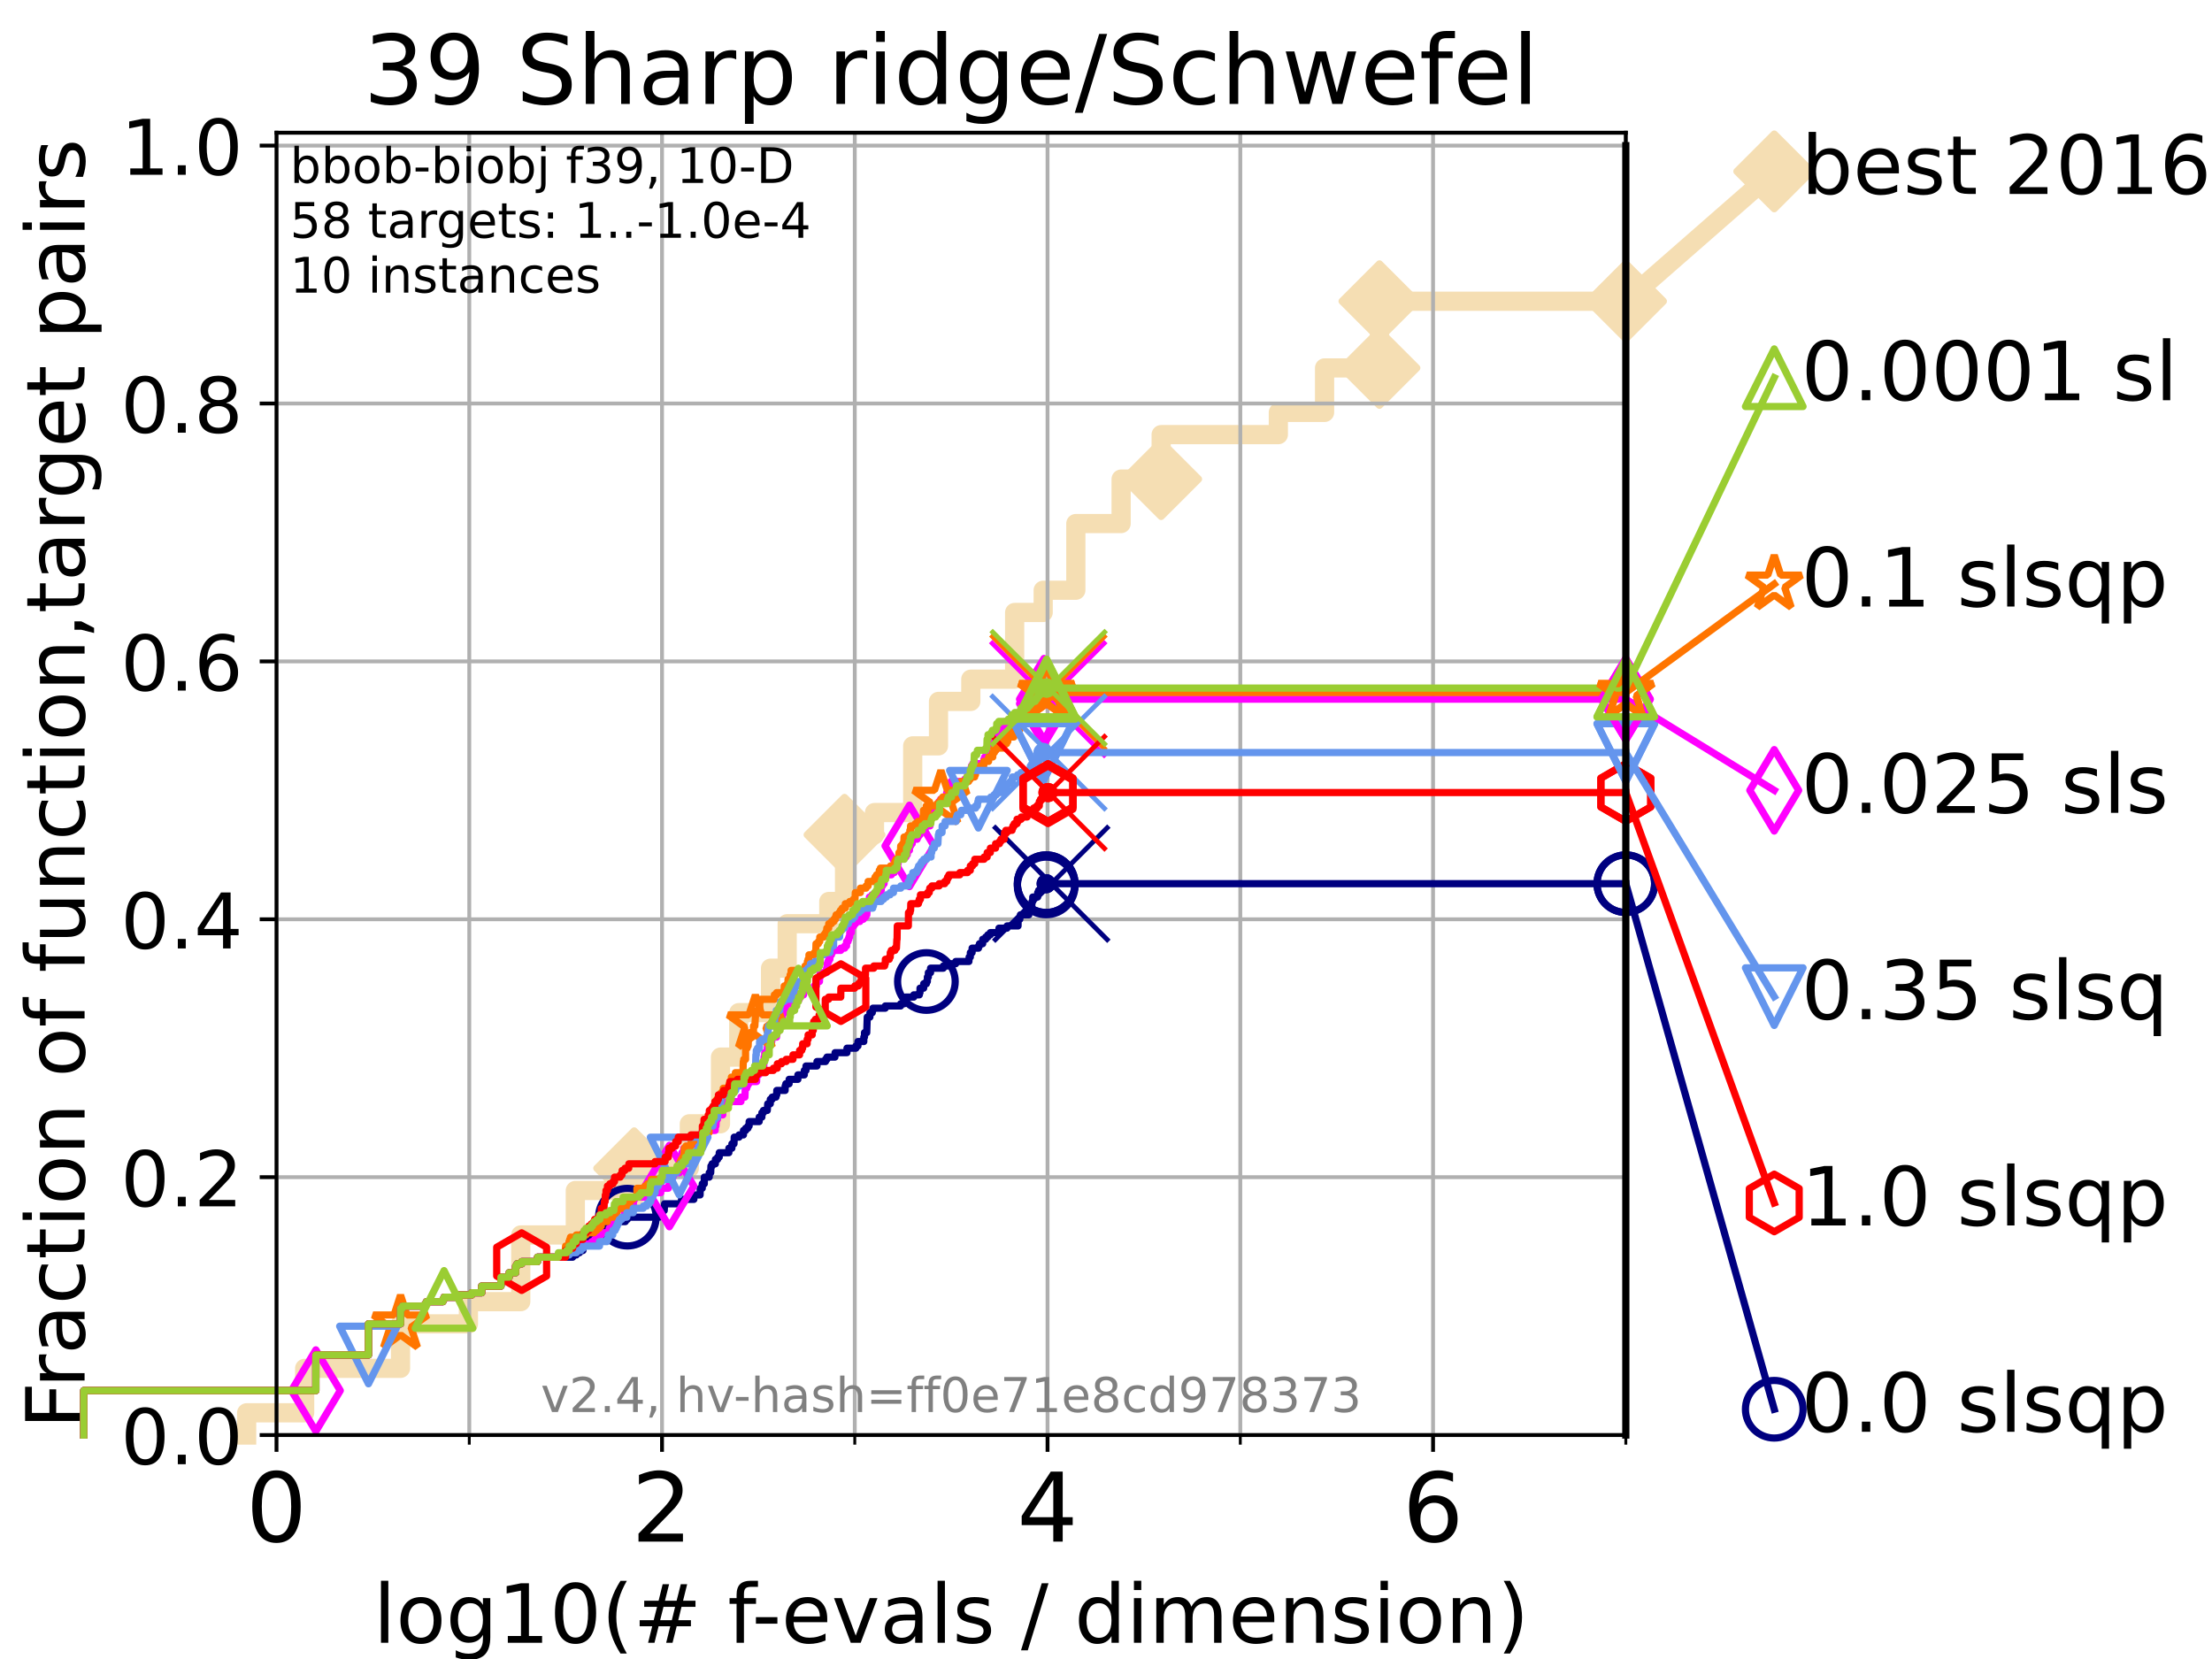 <?xml version="1.0" encoding="utf-8" standalone="no"?>
<!DOCTYPE svg PUBLIC "-//W3C//DTD SVG 1.1//EN"
  "http://www.w3.org/Graphics/SVG/1.1/DTD/svg11.dtd">
<!-- Created with matplotlib (https://matplotlib.org/) -->
<svg height="345.6pt" version="1.1" viewBox="0 0 460.8 345.6" width="460.8pt" xmlns="http://www.w3.org/2000/svg" xmlns:xlink="http://www.w3.org/1999/xlink">
 <defs>
  <style type="text/css">*{stroke-linecap:butt;stroke-linejoin:round;}</style>
 </defs>
 <g id="figure_1">
  <g id="patch_1">
   <path d="M 0 345.6 
L 460.8 345.6 
L 460.8 0 
L 0 0 
z
" style="fill:#ffffff;"/>
  </g>
  <g id="axes_1">
   <g id="patch_2">
    <path d="M 57.6 298.944 
L 338.688 298.944 
L 338.688 27.648 
L 57.6 27.648 
z
" style="fill:#ffffff;"/>
   </g>
   <g id="line2d_1">
    <path d="M 51.38 298.944 
L 51.38 294.313 
L 63.468 294.313 
L 63.468 285.05 
L 83.438 285.05 
L 83.438 275.788 
L 97.58 275.788 
L 97.58 271.157 
L 108.484 271.157 
L 108.484 257.263 
L 119.85 257.263 
L 119.85 248.001 
L 132.109 248.001 
L 132.109 243.37 
L 143.603 243.37 
L 143.603 234.107 
L 150.094 234.107 
L 150.094 220.214 
L 153.897 220.214 
L 153.897 210.951 
L 160.519 210.951 
L 160.519 201.689 
L 163.985 201.689 
L 163.985 192.426 
L 172.652 192.426 
L 172.652 187.795 
L 175.93 187.795 
L 175.93 173.901 
L 182.173 173.901 
L 182.173 169.27 
L 190.134 169.27 
L 190.134 155.377 
L 195.506 155.377 
L 195.506 146.114 
L 202.236 146.114 
L 202.236 141.483 
L 211.369 141.483 
L 211.369 127.589 
L 217.314 127.589 
L 217.314 122.958 
L 224.115 122.958 
L 224.115 109.065 
L 233.551 109.065 
L 233.551 99.802 
L 241.889 99.802 
L 241.889 90.54 
L 266.303 90.54 
L 266.303 85.909 
L 275.932 85.909 
L 275.932 76.646 
L 287.362 76.646 
L 287.362 62.753 
L 338.688 62.753 
" style="fill:none;stroke:#f5deb3;stroke-linecap:square;stroke-width:4;"/>
   </g>
   <g id="line2d_2">
    <defs>
     <path d="M 0 7.778 
L 7.778 0 
L 0 -7.778 
L -7.778 0 
z
" id="md4f532a9b5" style="stroke:#f5deb3;stroke-linejoin:miter;stroke-width:1.5;"/>
    </defs>
    <g>
     <use style="fill:#f5deb3;stroke:#f5deb3;stroke-linejoin:miter;stroke-width:1.5;" x="132.109" xlink:href="#md4f532a9b5" y="243.37"/>
     <use style="fill:#f5deb3;stroke:#f5deb3;stroke-linejoin:miter;stroke-width:1.5;" x="175.93" xlink:href="#md4f532a9b5" y="173.901"/>
     <use style="fill:#f5deb3;stroke:#f5deb3;stroke-linejoin:miter;stroke-width:1.5;" x="241.889" xlink:href="#md4f532a9b5" y="99.802"/>
     <use style="fill:#f5deb3;stroke:#f5deb3;stroke-linejoin:miter;stroke-width:1.5;" x="287.362" xlink:href="#md4f532a9b5" y="76.646"/>
     <use style="fill:#f5deb3;stroke:#f5deb3;stroke-linejoin:miter;stroke-width:1.5;" x="287.362" xlink:href="#md4f532a9b5" y="62.753"/>
     <use style="fill:#f5deb3;stroke:#f5deb3;stroke-linejoin:miter;stroke-width:1.5;" x="338.688" xlink:href="#md4f532a9b5" y="62.753"/>
    </g>
   </g>
   <g id="line2d_3">
    <path style="fill:none;stroke:#f5deb3;stroke-linecap:square;stroke-width:4;"/>
    <g/>
   </g>
   <g id="line2d_4">
    <path d="M 338.688 62.753 
L 369.608 35.706 
" style="fill:none;stroke:#f5deb3;stroke-linecap:square;stroke-width:4;"/>
    <g>
     <use style="fill:#f5deb3;stroke:#f5deb3;stroke-linejoin:miter;stroke-width:1.5;" x="338.688" xlink:href="#md4f532a9b5" y="62.753"/>
     <use style="fill:#f5deb3;stroke:#f5deb3;stroke-linejoin:miter;stroke-width:1.5;" x="369.608" xlink:href="#md4f532a9b5" y="35.706"/>
    </g>
   </g>
   <g id="matplotlib.axis_1">
    <g id="xtick_1">
     <g id="line2d_5">
      <path clip-path="url(#p94ff653e09)" d="M 57.6 298.944 
L 57.6 27.648 
" style="fill:none;stroke:#b0b0b0;stroke-linecap:square;stroke-width:0.8;"/>
     </g>
     <g id="line2d_6">
      <defs>
       <path d="M 0 0 
L 0 3.5 
" id="m97cc619c64" style="stroke:#000000;stroke-width:0.8;"/>
      </defs>
      <g>
       <use style="stroke:#000000;stroke-width:0.8;" x="57.6" xlink:href="#m97cc619c64" y="298.944"/>
      </g>
     </g>
     <g id="text_1">
      <!-- 0 -->
      <g transform="translate(51.237 321.141)scale(0.2 -0.2)">
       <defs>
        <path d="M 31.781 66.406 
Q 24.172 66.406 20.328 58.906 
Q 16.5 51.422 16.5 36.375 
Q 16.5 21.391 20.328 13.891 
Q 24.172 6.391 31.781 6.391 
Q 39.453 6.391 43.281 13.891 
Q 47.125 21.391 47.125 36.375 
Q 47.125 51.422 43.281 58.906 
Q 39.453 66.406 31.781 66.406 
z
M 31.781 74.219 
Q 44.047 74.219 50.516 64.516 
Q 56.984 54.828 56.984 36.375 
Q 56.984 17.969 50.516 8.266 
Q 44.047 -1.422 31.781 -1.422 
Q 19.531 -1.422 13.062 8.266 
Q 6.594 17.969 6.594 36.375 
Q 6.594 54.828 13.062 64.516 
Q 19.531 74.219 31.781 74.219 
z
" id="DejaVuSans-48"/>
       </defs>
       <use xlink:href="#DejaVuSans-48"/>
      </g>
     </g>
    </g>
    <g id="xtick_2">
     <g id="line2d_7">
      <path clip-path="url(#p94ff653e09)" d="M 137.911 298.944 
L 137.911 27.648 
" style="fill:none;stroke:#b0b0b0;stroke-linecap:square;stroke-width:0.8;"/>
     </g>
     <g id="line2d_8">
      <g>
       <use style="stroke:#000000;stroke-width:0.8;" x="137.911" xlink:href="#m97cc619c64" y="298.944"/>
      </g>
     </g>
     <g id="text_2">
      <!-- 2 -->
      <g transform="translate(131.548 321.141)scale(0.2 -0.2)">
       <defs>
        <path d="M 19.188 8.297 
L 53.609 8.297 
L 53.609 0 
L 7.328 0 
L 7.328 8.297 
Q 12.938 14.109 22.625 23.891 
Q 32.328 33.688 34.812 36.531 
Q 39.547 41.844 41.422 45.531 
Q 43.312 49.219 43.312 52.781 
Q 43.312 58.594 39.234 62.25 
Q 35.156 65.922 28.609 65.922 
Q 23.969 65.922 18.812 64.312 
Q 13.672 62.703 7.812 59.422 
L 7.812 69.391 
Q 13.766 71.781 18.938 73 
Q 24.125 74.219 28.422 74.219 
Q 39.75 74.219 46.484 68.547 
Q 53.219 62.891 53.219 53.422 
Q 53.219 48.922 51.531 44.891 
Q 49.859 40.875 45.406 35.406 
Q 44.188 33.984 37.641 27.219 
Q 31.109 20.453 19.188 8.297 
z
" id="DejaVuSans-50"/>
       </defs>
       <use xlink:href="#DejaVuSans-50"/>
      </g>
     </g>
    </g>
    <g id="xtick_3">
     <g id="line2d_9">
      <path clip-path="url(#p94ff653e09)" d="M 218.222 298.944 
L 218.222 27.648 
" style="fill:none;stroke:#b0b0b0;stroke-linecap:square;stroke-width:0.8;"/>
     </g>
     <g id="line2d_10">
      <g>
       <use style="stroke:#000000;stroke-width:0.8;" x="218.222" xlink:href="#m97cc619c64" y="298.944"/>
      </g>
     </g>
     <g id="text_3">
      <!-- 4 -->
      <g transform="translate(211.859 321.141)scale(0.2 -0.2)">
       <defs>
        <path d="M 37.797 64.312 
L 12.891 25.391 
L 37.797 25.391 
z
M 35.203 72.906 
L 47.609 72.906 
L 47.609 25.391 
L 58.016 25.391 
L 58.016 17.188 
L 47.609 17.188 
L 47.609 0 
L 37.797 0 
L 37.797 17.188 
L 4.891 17.188 
L 4.891 26.703 
z
" id="DejaVuSans-52"/>
       </defs>
       <use xlink:href="#DejaVuSans-52"/>
      </g>
     </g>
    </g>
    <g id="xtick_4">
     <g id="line2d_11">
      <path clip-path="url(#p94ff653e09)" d="M 298.533 298.944 
L 298.533 27.648 
" style="fill:none;stroke:#b0b0b0;stroke-linecap:square;stroke-width:0.8;"/>
     </g>
     <g id="line2d_12">
      <g>
       <use style="stroke:#000000;stroke-width:0.8;" x="298.533" xlink:href="#m97cc619c64" y="298.944"/>
      </g>
     </g>
     <g id="text_4">
      <!-- 6 -->
      <g transform="translate(292.17 321.141)scale(0.2 -0.2)">
       <defs>
        <path d="M 33.016 40.375 
Q 26.375 40.375 22.484 35.828 
Q 18.609 31.297 18.609 23.391 
Q 18.609 15.531 22.484 10.953 
Q 26.375 6.391 33.016 6.391 
Q 39.656 6.391 43.531 10.953 
Q 47.406 15.531 47.406 23.391 
Q 47.406 31.297 43.531 35.828 
Q 39.656 40.375 33.016 40.375 
z
M 52.594 71.297 
L 52.594 62.312 
Q 48.875 64.062 45.094 64.984 
Q 41.312 65.922 37.594 65.922 
Q 27.828 65.922 22.672 59.328 
Q 17.531 52.734 16.797 39.406 
Q 19.672 43.656 24.016 45.922 
Q 28.375 48.188 33.594 48.188 
Q 44.578 48.188 50.953 41.516 
Q 57.328 34.859 57.328 23.391 
Q 57.328 12.156 50.688 5.359 
Q 44.047 -1.422 33.016 -1.422 
Q 20.359 -1.422 13.672 8.266 
Q 6.984 17.969 6.984 36.375 
Q 6.984 53.656 15.188 63.938 
Q 23.391 74.219 37.203 74.219 
Q 40.922 74.219 44.703 73.484 
Q 48.484 72.75 52.594 71.297 
z
" id="DejaVuSans-54"/>
       </defs>
       <use xlink:href="#DejaVuSans-54"/>
      </g>
     </g>
    </g>
    <g id="xtick_5">
     <g id="line2d_13">
      <path clip-path="url(#p94ff653e09)" d="M 97.755 298.944 
L 97.755 27.648 
" style="fill:none;stroke:#b0b0b0;stroke-linecap:square;stroke-width:0.8;"/>
     </g>
     <g id="line2d_14">
      <defs>
       <path d="M 0 0 
L 0 2 
" id="m1578ca013d" style="stroke:#000000;stroke-width:0.6;"/>
      </defs>
      <g>
       <use style="stroke:#000000;stroke-width:0.6;" x="97.755" xlink:href="#m1578ca013d" y="298.944"/>
      </g>
     </g>
    </g>
    <g id="xtick_6">
     <g id="line2d_15">
      <path clip-path="url(#p94ff653e09)" d="M 178.066 298.944 
L 178.066 27.648 
" style="fill:none;stroke:#b0b0b0;stroke-linecap:square;stroke-width:0.8;"/>
     </g>
     <g id="line2d_16">
      <g>
       <use style="stroke:#000000;stroke-width:0.6;" x="178.066" xlink:href="#m1578ca013d" y="298.944"/>
      </g>
     </g>
    </g>
    <g id="xtick_7">
     <g id="line2d_17">
      <path clip-path="url(#p94ff653e09)" d="M 258.377 298.944 
L 258.377 27.648 
" style="fill:none;stroke:#b0b0b0;stroke-linecap:square;stroke-width:0.8;"/>
     </g>
     <g id="line2d_18">
      <g>
       <use style="stroke:#000000;stroke-width:0.6;" x="258.377" xlink:href="#m1578ca013d" y="298.944"/>
      </g>
     </g>
    </g>
    <g id="xtick_8">
     <g id="line2d_19">
      <path clip-path="url(#p94ff653e09)" d="M 338.688 298.944 
L 338.688 27.648 
" style="fill:none;stroke:#b0b0b0;stroke-linecap:square;stroke-width:0.8;"/>
     </g>
     <g id="line2d_20">
      <g>
       <use style="stroke:#000000;stroke-width:0.6;" x="338.688" xlink:href="#m1578ca013d" y="298.944"/>
      </g>
     </g>
    </g>
    <g id="text_5">
     <!-- log10(# f-evals / dimension) -->
     <g transform="translate(77.764 342.218)scale(0.17 -0.17)">
      <defs>
       <path d="M 9.422 75.984 
L 18.406 75.984 
L 18.406 0 
L 9.422 0 
z
" id="DejaVuSans-108"/>
       <path d="M 30.609 48.391 
Q 23.391 48.391 19.188 42.75 
Q 14.984 37.109 14.984 27.297 
Q 14.984 17.484 19.156 11.844 
Q 23.344 6.203 30.609 6.203 
Q 37.797 6.203 41.984 11.859 
Q 46.188 17.531 46.188 27.297 
Q 46.188 37.016 41.984 42.703 
Q 37.797 48.391 30.609 48.391 
z
M 30.609 56 
Q 42.328 56 49.016 48.375 
Q 55.719 40.766 55.719 27.297 
Q 55.719 13.875 49.016 6.219 
Q 42.328 -1.422 30.609 -1.422 
Q 18.844 -1.422 12.172 6.219 
Q 5.516 13.875 5.516 27.297 
Q 5.516 40.766 12.172 48.375 
Q 18.844 56 30.609 56 
z
" id="DejaVuSans-111"/>
       <path d="M 45.406 27.984 
Q 45.406 37.75 41.375 43.109 
Q 37.359 48.484 30.078 48.484 
Q 22.859 48.484 18.828 43.109 
Q 14.797 37.75 14.797 27.984 
Q 14.797 18.266 18.828 12.891 
Q 22.859 7.516 30.078 7.516 
Q 37.359 7.516 41.375 12.891 
Q 45.406 18.266 45.406 27.984 
z
M 54.391 6.781 
Q 54.391 -7.172 48.188 -13.984 
Q 42 -20.797 29.203 -20.797 
Q 24.469 -20.797 20.266 -20.094 
Q 16.062 -19.391 12.109 -17.922 
L 12.109 -9.188 
Q 16.062 -11.328 19.922 -12.344 
Q 23.781 -13.375 27.781 -13.375 
Q 36.625 -13.375 41.016 -8.766 
Q 45.406 -4.156 45.406 5.172 
L 45.406 9.625 
Q 42.625 4.781 38.281 2.391 
Q 33.938 0 27.875 0 
Q 17.828 0 11.672 7.656 
Q 5.516 15.328 5.516 27.984 
Q 5.516 40.672 11.672 48.328 
Q 17.828 56 27.875 56 
Q 33.938 56 38.281 53.609 
Q 42.625 51.219 45.406 46.391 
L 45.406 54.688 
L 54.391 54.688 
z
" id="DejaVuSans-103"/>
       <path d="M 12.406 8.297 
L 28.516 8.297 
L 28.516 63.922 
L 10.984 60.406 
L 10.984 69.391 
L 28.422 72.906 
L 38.281 72.906 
L 38.281 8.297 
L 54.391 8.297 
L 54.391 0 
L 12.406 0 
z
" id="DejaVuSans-49"/>
       <path d="M 31 75.875 
Q 24.469 64.656 21.281 53.656 
Q 18.109 42.672 18.109 31.391 
Q 18.109 20.125 21.312 9.062 
Q 24.516 -2 31 -13.188 
L 23.188 -13.188 
Q 15.875 -1.703 12.234 9.375 
Q 8.594 20.453 8.594 31.391 
Q 8.594 42.281 12.203 53.312 
Q 15.828 64.359 23.188 75.875 
z
" id="DejaVuSans-40"/>
       <path d="M 51.125 44 
L 36.922 44 
L 32.812 27.688 
L 47.125 27.688 
z
M 43.797 71.781 
L 38.719 51.516 
L 52.984 51.516 
L 58.109 71.781 
L 65.922 71.781 
L 60.891 51.516 
L 76.125 51.516 
L 76.125 44 
L 58.984 44 
L 54.984 27.688 
L 70.516 27.688 
L 70.516 20.219 
L 53.078 20.219 
L 48 0 
L 40.188 0 
L 45.219 20.219 
L 30.906 20.219 
L 25.875 0 
L 18.016 0 
L 23.094 20.219 
L 7.719 20.219 
L 7.719 27.688 
L 24.906 27.688 
L 29 44 
L 13.281 44 
L 13.281 51.516 
L 30.906 51.516 
L 35.891 71.781 
z
" id="DejaVuSans-35"/>
       <path id="DejaVuSans-32"/>
       <path d="M 37.109 75.984 
L 37.109 68.5 
L 28.516 68.5 
Q 23.688 68.5 21.797 66.547 
Q 19.922 64.594 19.922 59.516 
L 19.922 54.688 
L 34.719 54.688 
L 34.719 47.703 
L 19.922 47.703 
L 19.922 0 
L 10.891 0 
L 10.891 47.703 
L 2.297 47.703 
L 2.297 54.688 
L 10.891 54.688 
L 10.891 58.5 
Q 10.891 67.625 15.141 71.797 
Q 19.391 75.984 28.609 75.984 
z
" id="DejaVuSans-102"/>
       <path d="M 4.891 31.391 
L 31.203 31.391 
L 31.203 23.391 
L 4.891 23.391 
z
" id="DejaVuSans-45"/>
       <path d="M 56.203 29.594 
L 56.203 25.203 
L 14.891 25.203 
Q 15.484 15.922 20.484 11.062 
Q 25.484 6.203 34.422 6.203 
Q 39.594 6.203 44.453 7.469 
Q 49.312 8.734 54.109 11.281 
L 54.109 2.781 
Q 49.266 0.734 44.188 -0.344 
Q 39.109 -1.422 33.891 -1.422 
Q 20.797 -1.422 13.156 6.188 
Q 5.516 13.812 5.516 26.812 
Q 5.516 40.234 12.766 48.109 
Q 20.016 56 32.328 56 
Q 43.359 56 49.781 48.891 
Q 56.203 41.797 56.203 29.594 
z
M 47.219 32.234 
Q 47.125 39.594 43.094 43.984 
Q 39.062 48.391 32.422 48.391 
Q 24.906 48.391 20.391 44.141 
Q 15.875 39.891 15.188 32.172 
z
" id="DejaVuSans-101"/>
       <path d="M 2.984 54.688 
L 12.5 54.688 
L 29.594 8.797 
L 46.688 54.688 
L 56.203 54.688 
L 35.688 0 
L 23.484 0 
z
" id="DejaVuSans-118"/>
       <path d="M 34.281 27.484 
Q 23.391 27.484 19.188 25 
Q 14.984 22.516 14.984 16.5 
Q 14.984 11.719 18.141 8.906 
Q 21.297 6.109 26.703 6.109 
Q 34.188 6.109 38.703 11.406 
Q 43.219 16.703 43.219 25.484 
L 43.219 27.484 
z
M 52.203 31.203 
L 52.203 0 
L 43.219 0 
L 43.219 8.297 
Q 40.141 3.328 35.547 0.953 
Q 30.953 -1.422 24.312 -1.422 
Q 15.922 -1.422 10.953 3.297 
Q 6 8.016 6 15.922 
Q 6 25.141 12.172 29.828 
Q 18.359 34.516 30.609 34.516 
L 43.219 34.516 
L 43.219 35.406 
Q 43.219 41.609 39.141 45 
Q 35.062 48.391 27.688 48.391 
Q 23 48.391 18.547 47.266 
Q 14.109 46.141 10.016 43.891 
L 10.016 52.203 
Q 14.938 54.109 19.578 55.047 
Q 24.219 56 28.609 56 
Q 40.484 56 46.344 49.844 
Q 52.203 43.703 52.203 31.203 
z
" id="DejaVuSans-97"/>
       <path d="M 44.281 53.078 
L 44.281 44.578 
Q 40.484 46.531 36.375 47.5 
Q 32.281 48.484 27.875 48.484 
Q 21.188 48.484 17.844 46.438 
Q 14.5 44.391 14.5 40.281 
Q 14.5 37.156 16.891 35.375 
Q 19.281 33.594 26.516 31.984 
L 29.594 31.297 
Q 39.156 29.25 43.188 25.516 
Q 47.219 21.781 47.219 15.094 
Q 47.219 7.469 41.188 3.016 
Q 35.156 -1.422 24.609 -1.422 
Q 20.219 -1.422 15.453 -0.562 
Q 10.688 0.297 5.422 2 
L 5.422 11.281 
Q 10.406 8.688 15.234 7.391 
Q 20.062 6.109 24.812 6.109 
Q 31.156 6.109 34.562 8.281 
Q 37.984 10.453 37.984 14.406 
Q 37.984 18.062 35.516 20.016 
Q 33.062 21.969 24.703 23.781 
L 21.578 24.516 
Q 13.234 26.266 9.516 29.906 
Q 5.812 33.547 5.812 39.891 
Q 5.812 47.609 11.281 51.797 
Q 16.75 56 26.812 56 
Q 31.781 56 36.172 55.266 
Q 40.578 54.547 44.281 53.078 
z
" id="DejaVuSans-115"/>
       <path d="M 25.391 72.906 
L 33.688 72.906 
L 8.297 -9.281 
L 0 -9.281 
z
" id="DejaVuSans-47"/>
       <path d="M 45.406 46.391 
L 45.406 75.984 
L 54.391 75.984 
L 54.391 0 
L 45.406 0 
L 45.406 8.203 
Q 42.578 3.328 38.25 0.953 
Q 33.938 -1.422 27.875 -1.422 
Q 17.969 -1.422 11.734 6.484 
Q 5.516 14.406 5.516 27.297 
Q 5.516 40.188 11.734 48.094 
Q 17.969 56 27.875 56 
Q 33.938 56 38.25 53.625 
Q 42.578 51.266 45.406 46.391 
z
M 14.797 27.297 
Q 14.797 17.391 18.875 11.75 
Q 22.953 6.109 30.078 6.109 
Q 37.203 6.109 41.297 11.75 
Q 45.406 17.391 45.406 27.297 
Q 45.406 37.203 41.297 42.844 
Q 37.203 48.484 30.078 48.484 
Q 22.953 48.484 18.875 42.844 
Q 14.797 37.203 14.797 27.297 
z
" id="DejaVuSans-100"/>
       <path d="M 9.422 54.688 
L 18.406 54.688 
L 18.406 0 
L 9.422 0 
z
M 9.422 75.984 
L 18.406 75.984 
L 18.406 64.594 
L 9.422 64.594 
z
" id="DejaVuSans-105"/>
       <path d="M 52 44.188 
Q 55.375 50.25 60.062 53.125 
Q 64.75 56 71.094 56 
Q 79.641 56 84.281 50.016 
Q 88.922 44.047 88.922 33.016 
L 88.922 0 
L 79.891 0 
L 79.891 32.719 
Q 79.891 40.578 77.094 44.375 
Q 74.312 48.188 68.609 48.188 
Q 61.625 48.188 57.562 43.547 
Q 53.516 38.922 53.516 30.906 
L 53.516 0 
L 44.484 0 
L 44.484 32.719 
Q 44.484 40.625 41.703 44.406 
Q 38.922 48.188 33.109 48.188 
Q 26.219 48.188 22.156 43.531 
Q 18.109 38.875 18.109 30.906 
L 18.109 0 
L 9.078 0 
L 9.078 54.688 
L 18.109 54.688 
L 18.109 46.188 
Q 21.188 51.219 25.484 53.609 
Q 29.781 56 35.688 56 
Q 41.656 56 45.828 52.969 
Q 50 49.953 52 44.188 
z
" id="DejaVuSans-109"/>
       <path d="M 54.891 33.016 
L 54.891 0 
L 45.906 0 
L 45.906 32.719 
Q 45.906 40.484 42.875 44.328 
Q 39.844 48.188 33.797 48.188 
Q 26.516 48.188 22.312 43.547 
Q 18.109 38.922 18.109 30.906 
L 18.109 0 
L 9.078 0 
L 9.078 54.688 
L 18.109 54.688 
L 18.109 46.188 
Q 21.344 51.125 25.703 53.562 
Q 30.078 56 35.797 56 
Q 45.219 56 50.047 50.172 
Q 54.891 44.344 54.891 33.016 
z
" id="DejaVuSans-110"/>
       <path d="M 8.016 75.875 
L 15.828 75.875 
Q 23.141 64.359 26.781 53.312 
Q 30.422 42.281 30.422 31.391 
Q 30.422 20.453 26.781 9.375 
Q 23.141 -1.703 15.828 -13.188 
L 8.016 -13.188 
Q 14.5 -2 17.703 9.062 
Q 20.906 20.125 20.906 31.391 
Q 20.906 42.672 17.703 53.656 
Q 14.5 64.656 8.016 75.875 
z
" id="DejaVuSans-41"/>
      </defs>
      <use xlink:href="#DejaVuSans-108"/>
      <use x="27.783" xlink:href="#DejaVuSans-111"/>
      <use x="88.965" xlink:href="#DejaVuSans-103"/>
      <use x="152.441" xlink:href="#DejaVuSans-49"/>
      <use x="216.064" xlink:href="#DejaVuSans-48"/>
      <use x="279.688" xlink:href="#DejaVuSans-40"/>
      <use x="318.701" xlink:href="#DejaVuSans-35"/>
      <use x="402.49" xlink:href="#DejaVuSans-32"/>
      <use x="434.277" xlink:href="#DejaVuSans-102"/>
      <use x="463.982" xlink:href="#DejaVuSans-45"/>
      <use x="500.066" xlink:href="#DejaVuSans-101"/>
      <use x="561.59" xlink:href="#DejaVuSans-118"/>
      <use x="620.77" xlink:href="#DejaVuSans-97"/>
      <use x="682.049" xlink:href="#DejaVuSans-108"/>
      <use x="709.832" xlink:href="#DejaVuSans-115"/>
      <use x="761.932" xlink:href="#DejaVuSans-32"/>
      <use x="793.719" xlink:href="#DejaVuSans-47"/>
      <use x="827.41" xlink:href="#DejaVuSans-32"/>
      <use x="859.197" xlink:href="#DejaVuSans-100"/>
      <use x="922.674" xlink:href="#DejaVuSans-105"/>
      <use x="950.457" xlink:href="#DejaVuSans-109"/>
      <use x="1047.869" xlink:href="#DejaVuSans-101"/>
      <use x="1109.393" xlink:href="#DejaVuSans-110"/>
      <use x="1172.771" xlink:href="#DejaVuSans-115"/>
      <use x="1224.871" xlink:href="#DejaVuSans-105"/>
      <use x="1252.654" xlink:href="#DejaVuSans-111"/>
      <use x="1313.836" xlink:href="#DejaVuSans-110"/>
      <use x="1377.215" xlink:href="#DejaVuSans-41"/>
     </g>
    </g>
   </g>
   <g id="matplotlib.axis_2">
    <g id="ytick_1">
     <g id="line2d_21">
      <path clip-path="url(#p94ff653e09)" d="M 57.6 298.944 
L 338.688 298.944 
" style="fill:none;stroke:#b0b0b0;stroke-linecap:square;stroke-width:0.8;"/>
     </g>
     <g id="line2d_22">
      <defs>
       <path d="M 0 0 
L -3.5 0 
" id="mc2adf452c9" style="stroke:#000000;stroke-width:0.8;"/>
      </defs>
      <g>
       <use style="stroke:#000000;stroke-width:0.8;" x="57.6" xlink:href="#mc2adf452c9" y="298.944"/>
      </g>
     </g>
     <g id="text_6">
      <!-- 0.0 -->
      <g transform="translate(25.155 305.023)scale(0.16 -0.16)">
       <defs>
        <path d="M 10.688 12.406 
L 21 12.406 
L 21 0 
L 10.688 0 
z
" id="DejaVuSans-46"/>
       </defs>
       <use xlink:href="#DejaVuSans-48"/>
       <use x="63.623" xlink:href="#DejaVuSans-46"/>
       <use x="95.41" xlink:href="#DejaVuSans-48"/>
      </g>
     </g>
    </g>
    <g id="ytick_2">
     <g id="line2d_23">
      <path clip-path="url(#p94ff653e09)" d="M 57.6 245.222 
L 338.688 245.222 
" style="fill:none;stroke:#b0b0b0;stroke-linecap:square;stroke-width:0.8;"/>
     </g>
     <g id="line2d_24">
      <g>
       <use style="stroke:#000000;stroke-width:0.8;" x="57.6" xlink:href="#mc2adf452c9" y="245.222"/>
      </g>
     </g>
     <g id="text_7">
      <!-- 0.2 -->
      <g transform="translate(25.155 251.301)scale(0.16 -0.16)">
       <use xlink:href="#DejaVuSans-48"/>
       <use x="63.623" xlink:href="#DejaVuSans-46"/>
       <use x="95.41" xlink:href="#DejaVuSans-50"/>
      </g>
     </g>
    </g>
    <g id="ytick_3">
     <g id="line2d_25">
      <path clip-path="url(#p94ff653e09)" d="M 57.6 191.5 
L 338.688 191.5 
" style="fill:none;stroke:#b0b0b0;stroke-linecap:square;stroke-width:0.8;"/>
     </g>
     <g id="line2d_26">
      <g>
       <use style="stroke:#000000;stroke-width:0.8;" x="57.6" xlink:href="#mc2adf452c9" y="191.5"/>
      </g>
     </g>
     <g id="text_8">
      <!-- 0.4 -->
      <g transform="translate(25.155 197.579)scale(0.16 -0.16)">
       <use xlink:href="#DejaVuSans-48"/>
       <use x="63.623" xlink:href="#DejaVuSans-46"/>
       <use x="95.41" xlink:href="#DejaVuSans-52"/>
      </g>
     </g>
    </g>
    <g id="ytick_4">
     <g id="line2d_27">
      <path clip-path="url(#p94ff653e09)" d="M 57.6 137.778 
L 338.688 137.778 
" style="fill:none;stroke:#b0b0b0;stroke-linecap:square;stroke-width:0.8;"/>
     </g>
     <g id="line2d_28">
      <g>
       <use style="stroke:#000000;stroke-width:0.8;" x="57.6" xlink:href="#mc2adf452c9" y="137.778"/>
      </g>
     </g>
     <g id="text_9">
      <!-- 0.6 -->
      <g transform="translate(25.155 143.857)scale(0.16 -0.16)">
       <use xlink:href="#DejaVuSans-48"/>
       <use x="63.623" xlink:href="#DejaVuSans-46"/>
       <use x="95.41" xlink:href="#DejaVuSans-54"/>
      </g>
     </g>
    </g>
    <g id="ytick_5">
     <g id="line2d_29">
      <path clip-path="url(#p94ff653e09)" d="M 57.6 84.056 
L 338.688 84.056 
" style="fill:none;stroke:#b0b0b0;stroke-linecap:square;stroke-width:0.8;"/>
     </g>
     <g id="line2d_30">
      <g>
       <use style="stroke:#000000;stroke-width:0.8;" x="57.6" xlink:href="#mc2adf452c9" y="84.056"/>
      </g>
     </g>
     <g id="text_10">
      <!-- 0.8 -->
      <g transform="translate(25.155 90.135)scale(0.16 -0.16)">
       <defs>
        <path d="M 31.781 34.625 
Q 24.75 34.625 20.719 30.859 
Q 16.703 27.094 16.703 20.516 
Q 16.703 13.922 20.719 10.156 
Q 24.75 6.391 31.781 6.391 
Q 38.812 6.391 42.859 10.172 
Q 46.922 13.969 46.922 20.516 
Q 46.922 27.094 42.891 30.859 
Q 38.875 34.625 31.781 34.625 
z
M 21.922 38.812 
Q 15.578 40.375 12.031 44.719 
Q 8.5 49.078 8.5 55.328 
Q 8.5 64.062 14.719 69.141 
Q 20.953 74.219 31.781 74.219 
Q 42.672 74.219 48.875 69.141 
Q 55.078 64.062 55.078 55.328 
Q 55.078 49.078 51.531 44.719 
Q 48 40.375 41.703 38.812 
Q 48.828 37.156 52.797 32.312 
Q 56.781 27.484 56.781 20.516 
Q 56.781 9.906 50.312 4.234 
Q 43.844 -1.422 31.781 -1.422 
Q 19.734 -1.422 13.25 4.234 
Q 6.781 9.906 6.781 20.516 
Q 6.781 27.484 10.781 32.312 
Q 14.797 37.156 21.922 38.812 
z
M 18.312 54.391 
Q 18.312 48.734 21.844 45.562 
Q 25.391 42.391 31.781 42.391 
Q 38.141 42.391 41.719 45.562 
Q 45.312 48.734 45.312 54.391 
Q 45.312 60.062 41.719 63.234 
Q 38.141 66.406 31.781 66.406 
Q 25.391 66.406 21.844 63.234 
Q 18.312 60.062 18.312 54.391 
z
" id="DejaVuSans-56"/>
       </defs>
       <use xlink:href="#DejaVuSans-48"/>
       <use x="63.623" xlink:href="#DejaVuSans-46"/>
       <use x="95.41" xlink:href="#DejaVuSans-56"/>
      </g>
     </g>
    </g>
    <g id="ytick_6">
     <g id="line2d_31">
      <path clip-path="url(#p94ff653e09)" d="M 57.6 30.334 
L 338.688 30.334 
" style="fill:none;stroke:#b0b0b0;stroke-linecap:square;stroke-width:0.8;"/>
     </g>
     <g id="line2d_32">
      <g>
       <use style="stroke:#000000;stroke-width:0.8;" x="57.6" xlink:href="#mc2adf452c9" y="30.334"/>
      </g>
     </g>
     <g id="text_11">
      <!-- 1.0 -->
      <g transform="translate(25.155 36.413)scale(0.16 -0.16)">
       <use xlink:href="#DejaVuSans-49"/>
       <use x="63.623" xlink:href="#DejaVuSans-46"/>
       <use x="95.41" xlink:href="#DejaVuSans-48"/>
      </g>
     </g>
    </g>
    <g id="text_12">
     <!-- Fraction of function,target pairs -->
     <g transform="translate(17.62 297.681)rotate(-90)scale(0.17 -0.17)">
      <defs>
       <path d="M 9.812 72.906 
L 51.703 72.906 
L 51.703 64.594 
L 19.672 64.594 
L 19.672 43.109 
L 48.578 43.109 
L 48.578 34.812 
L 19.672 34.812 
L 19.672 0 
L 9.812 0 
z
" id="DejaVuSans-70"/>
       <path d="M 41.109 46.297 
Q 39.594 47.172 37.812 47.578 
Q 36.031 48 33.891 48 
Q 26.266 48 22.188 43.047 
Q 18.109 38.094 18.109 28.812 
L 18.109 0 
L 9.078 0 
L 9.078 54.688 
L 18.109 54.688 
L 18.109 46.188 
Q 20.953 51.172 25.484 53.578 
Q 30.031 56 36.531 56 
Q 37.453 56 38.578 55.875 
Q 39.703 55.766 41.062 55.516 
z
" id="DejaVuSans-114"/>
       <path d="M 48.781 52.594 
L 48.781 44.188 
Q 44.969 46.297 41.141 47.344 
Q 37.312 48.391 33.406 48.391 
Q 24.656 48.391 19.812 42.844 
Q 14.984 37.312 14.984 27.297 
Q 14.984 17.281 19.812 11.734 
Q 24.656 6.203 33.406 6.203 
Q 37.312 6.203 41.141 7.25 
Q 44.969 8.297 48.781 10.406 
L 48.781 2.094 
Q 45.016 0.344 40.984 -0.531 
Q 36.969 -1.422 32.422 -1.422 
Q 20.062 -1.422 12.781 6.344 
Q 5.516 14.109 5.516 27.297 
Q 5.516 40.672 12.859 48.328 
Q 20.219 56 33.016 56 
Q 37.156 56 41.109 55.141 
Q 45.062 54.297 48.781 52.594 
z
" id="DejaVuSans-99"/>
       <path d="M 18.312 70.219 
L 18.312 54.688 
L 36.812 54.688 
L 36.812 47.703 
L 18.312 47.703 
L 18.312 18.016 
Q 18.312 11.328 20.141 9.422 
Q 21.969 7.516 27.594 7.516 
L 36.812 7.516 
L 36.812 0 
L 27.594 0 
Q 17.188 0 13.234 3.875 
Q 9.281 7.766 9.281 18.016 
L 9.281 47.703 
L 2.688 47.703 
L 2.688 54.688 
L 9.281 54.688 
L 9.281 70.219 
z
" id="DejaVuSans-116"/>
       <path d="M 8.5 21.578 
L 8.5 54.688 
L 17.484 54.688 
L 17.484 21.922 
Q 17.484 14.156 20.5 10.266 
Q 23.531 6.391 29.594 6.391 
Q 36.859 6.391 41.078 11.031 
Q 45.312 15.672 45.312 23.688 
L 45.312 54.688 
L 54.297 54.688 
L 54.297 0 
L 45.312 0 
L 45.312 8.406 
Q 42.047 3.422 37.719 1 
Q 33.406 -1.422 27.688 -1.422 
Q 18.266 -1.422 13.375 4.438 
Q 8.5 10.297 8.5 21.578 
z
M 31.109 56 
z
" id="DejaVuSans-117"/>
       <path d="M 11.719 12.406 
L 22.016 12.406 
L 22.016 4 
L 14.016 -11.625 
L 7.719 -11.625 
L 11.719 4 
z
" id="DejaVuSans-44"/>
       <path d="M 18.109 8.203 
L 18.109 -20.797 
L 9.078 -20.797 
L 9.078 54.688 
L 18.109 54.688 
L 18.109 46.391 
Q 20.953 51.266 25.266 53.625 
Q 29.594 56 35.594 56 
Q 45.562 56 51.781 48.094 
Q 58.016 40.188 58.016 27.297 
Q 58.016 14.406 51.781 6.484 
Q 45.562 -1.422 35.594 -1.422 
Q 29.594 -1.422 25.266 0.953 
Q 20.953 3.328 18.109 8.203 
z
M 48.688 27.297 
Q 48.688 37.203 44.609 42.844 
Q 40.531 48.484 33.406 48.484 
Q 26.266 48.484 22.188 42.844 
Q 18.109 37.203 18.109 27.297 
Q 18.109 17.391 22.188 11.75 
Q 26.266 6.109 33.406 6.109 
Q 40.531 6.109 44.609 11.75 
Q 48.688 17.391 48.688 27.297 
z
" id="DejaVuSans-112"/>
      </defs>
      <use xlink:href="#DejaVuSans-70"/>
      <use x="50.27" xlink:href="#DejaVuSans-114"/>
      <use x="91.383" xlink:href="#DejaVuSans-97"/>
      <use x="152.662" xlink:href="#DejaVuSans-99"/>
      <use x="207.643" xlink:href="#DejaVuSans-116"/>
      <use x="246.852" xlink:href="#DejaVuSans-105"/>
      <use x="274.635" xlink:href="#DejaVuSans-111"/>
      <use x="335.816" xlink:href="#DejaVuSans-110"/>
      <use x="399.195" xlink:href="#DejaVuSans-32"/>
      <use x="430.982" xlink:href="#DejaVuSans-111"/>
      <use x="492.164" xlink:href="#DejaVuSans-102"/>
      <use x="527.369" xlink:href="#DejaVuSans-32"/>
      <use x="559.156" xlink:href="#DejaVuSans-102"/>
      <use x="594.361" xlink:href="#DejaVuSans-117"/>
      <use x="657.74" xlink:href="#DejaVuSans-110"/>
      <use x="721.119" xlink:href="#DejaVuSans-99"/>
      <use x="776.1" xlink:href="#DejaVuSans-116"/>
      <use x="815.309" xlink:href="#DejaVuSans-105"/>
      <use x="843.092" xlink:href="#DejaVuSans-111"/>
      <use x="904.273" xlink:href="#DejaVuSans-110"/>
      <use x="967.652" xlink:href="#DejaVuSans-44"/>
      <use x="999.439" xlink:href="#DejaVuSans-116"/>
      <use x="1038.648" xlink:href="#DejaVuSans-97"/>
      <use x="1099.928" xlink:href="#DejaVuSans-114"/>
      <use x="1139.291" xlink:href="#DejaVuSans-103"/>
      <use x="1202.768" xlink:href="#DejaVuSans-101"/>
      <use x="1264.291" xlink:href="#DejaVuSans-116"/>
      <use x="1303.5" xlink:href="#DejaVuSans-32"/>
      <use x="1335.287" xlink:href="#DejaVuSans-112"/>
      <use x="1398.764" xlink:href="#DejaVuSans-97"/>
      <use x="1460.043" xlink:href="#DejaVuSans-105"/>
      <use x="1487.826" xlink:href="#DejaVuSans-114"/>
      <use x="1528.939" xlink:href="#DejaVuSans-115"/>
     </g>
    </g>
   </g>
   <g id="line2d_33">
    <defs>
     <path d="M 0 1.5 
C 0.398 1.5 0.779 1.342 1.061 1.061 
C 1.342 0.779 1.5 0.398 1.5 0 
C 1.5 -0.398 1.342 -0.779 1.061 -1.061 
C 0.779 -1.342 0.398 -1.5 0 -1.5 
C -0.398 -1.5 -0.779 -1.342 -1.061 -1.061 
C -1.342 -0.779 -1.5 -0.398 -1.5 0 
C -1.5 0.398 -1.342 0.779 -1.061 1.061 
C -0.779 1.342 -0.398 1.5 0 1.5 
z
" id="m2e401c4a00" style="stroke:#f5deb3;"/>
    </defs>
    <g>
     <use style="fill:#f5deb3;stroke:#f5deb3;" x="287.362" xlink:href="#m2e401c4a00" y="62.753"/>
     <use style="fill:#f5deb3;stroke:#f5deb3;" x="287.362" xlink:href="#m2e401c4a00" y="62.753"/>
    </g>
   </g>
   <g id="line2d_34">
    <defs>
     <path d="M 0 1.5 
C 0.398 1.5 0.779 1.342 1.061 1.061 
C 1.342 0.779 1.5 0.398 1.5 0 
C 1.5 -0.398 1.342 -0.779 1.061 -1.061 
C 0.779 -1.342 0.398 -1.5 0 -1.5 
C -0.398 -1.5 -0.779 -1.342 -1.061 -1.061 
C -1.342 -0.779 -1.5 -0.398 -1.5 0 
C -1.5 0.398 -1.342 0.779 -1.061 1.061 
C -0.779 1.342 -0.398 1.5 0 1.5 
z
" id="ma3b9523991" style="stroke:#000080;"/>
    </defs>
    <g>
     <use style="fill:#000080;stroke:#000080;" x="217.938" xlink:href="#ma3b9523991" y="184.09"/>
     <use style="fill:#000080;stroke:#000080;" x="217.938" xlink:href="#ma3b9523991" y="184.09"/>
    </g>
   </g>
   <g id="line2d_35">
    <path d="M 17.445 298.944 
L 17.445 289.682 
L 65.797 289.682 
L 65.797 282.272 
L 76.759 282.272 
L 76.759 275.788 
L 83.438 275.788 
L 83.438 272.546 
L 83.83 272.546 
L 83.83 272.083 
L 88.554 272.083 
L 88.554 271.62 
L 88.847 271.62 
L 88.847 271.157 
L 92.267 271.157 
L 92.267 270.694 
L 92.504 270.694 
L 92.504 270.231 
L 95.723 270.231 
L 95.723 269.767 
L 98.271 269.767 
L 98.271 269.304 
L 100.344 269.304 
L 100.344 267.915 
L 104.355 267.915 
L 104.355 266.062 
L 106.061 266.062 
L 106.061 265.136 
L 107.415 265.136 
L 107.415 263.747 
L 107.713 263.747 
L 107.713 263.284 
L 108.671 263.284 
L 108.671 262.821 
L 111.975 262.821 
L 111.975 261.894 
L 119.301 261.894 
L 119.301 261.431 
L 120.045 261.431 
L 120.045 260.968 
L 120.713 260.968 
L 120.713 260.505 
L 121.445 260.505 
L 121.535 258.189 
L 123.791 258.189 
L 123.791 257.263 
L 124.255 257.263 
L 124.255 256.8 
L 125.22 256.8 
L 125.22 256.337 
L 125.753 256.337 
L 125.753 255.874 
L 126.27 255.874 
L 126.27 254.948 
L 126.674 254.948 
L 126.674 254.484 
L 130.264 254.484 
L 130.264 254.021 
L 130.691 254.021 
L 130.691 253.558 
L 137.326 253.558 
L 137.326 253.095 
L 137.788 253.095 
L 137.788 252.632 
L 137.963 252.632 
L 137.963 252.169 
L 138.375 252.169 
L 138.443 250.779 
L 141.955 250.779 
L 141.969 249.853 
L 144.546 249.853 
L 144.546 248.927 
L 145.844 248.927 
L 145.866 247.538 
L 146.292 247.538 
L 146.292 246.611 
L 146.718 246.611 
L 146.718 245.222 
L 147.74 245.222 
L 147.74 244.296 
L 148.055 244.296 
L 148.103 242.906 
L 148.345 242.906 
L 148.345 242.443 
L 149.031 242.443 
L 149.031 241.517 
L 149.495 241.517 
L 149.495 241.054 
L 149.832 241.054 
L 149.832 240.128 
L 151.835 240.128 
L 151.835 239.201 
L 152.466 239.201 
L 152.466 238.275 
L 152.907 238.275 
L 152.952 236.886 
L 153.96 236.886 
L 153.96 236.423 
L 154.874 236.423 
L 154.874 235.496 
L 155.335 235.496 
L 155.335 235.033 
L 155.811 235.033 
L 155.811 234.57 
L 156.059 234.57 
L 156.059 233.644 
L 158.152 233.644 
L 158.152 232.718 
L 158.716 232.718 
L 158.716 231.792 
L 159.031 231.792 
L 159.031 231.328 
L 159.838 231.328 
L 159.932 229.939 
L 160.466 229.939 
L 160.466 229.013 
L 160.854 229.013 
L 160.854 228.55 
L 161.654 228.55 
L 161.654 228.087 
L 161.814 228.087 
L 161.814 227.16 
L 163.558 227.16 
L 163.558 226.234 
L 163.701 226.234 
L 163.701 225.771 
L 164.387 225.771 
L 164.387 224.845 
L 166.214 224.845 
L 166.214 223.918 
L 167.551 223.918 
L 167.551 222.992 
L 167.902 222.992 
L 167.902 222.066 
L 170.19 222.066 
L 170.19 221.14 
L 171.97 221.14 
L 171.97 220.677 
L 172.274 220.677 
L 172.274 220.214 
L 173.927 220.214 
L 173.962 219.287 
L 176.441 219.287 
L 176.441 218.361 
L 178.305 218.361 
L 178.305 217.898 
L 178.728 217.898 
L 178.728 216.972 
L 179.946 216.972 
L 179.946 216.045 
L 180.088 216.045 
L 180.088 215.119 
L 180.554 215.119 
L 180.664 211.877 
L 181.218 211.877 
L 181.218 210.951 
L 181.718 210.951 
L 181.718 210.488 
L 181.842 210.488 
L 181.842 210.025 
L 184.419 210.025 
L 184.419 209.562 
L 187.621 209.562 
L 187.621 209.099 
L 188.371 209.099 
L 188.371 208.635 
L 188.514 208.635 
L 188.619 207.709 
L 190.351 207.709 
L 190.351 207.246 
L 191.519 207.246 
L 191.519 206.783 
L 191.652 206.783 
L 191.652 205.857 
L 192.416 205.857 
L 192.416 204.931 
L 192.987 204.931 
L 192.987 204.467 
L 193.186 204.467 
L 193.186 203.541 
L 193.393 203.541 
L 193.393 202.615 
L 193.852 202.615 
L 193.852 201.689 
L 196.509 201.689 
L 196.509 201.226 
L 197.36 201.226 
L 197.36 200.762 
L 199.092 200.762 
L 199.092 200.299 
L 201.843 200.299 
L 201.887 199.373 
L 202.14 199.373 
L 202.14 198.447 
L 202.507 198.447 
L 202.507 197.521 
L 203.841 197.521 
L 203.841 197.057 
L 204.037 197.057 
L 204.037 196.594 
L 204.711 196.594 
L 204.711 195.668 
L 205.34 195.668 
L 205.34 195.205 
L 205.786 195.205 
L 205.786 194.742 
L 206.308 194.742 
L 206.308 194.279 
L 208.103 194.279 
L 208.103 193.353 
L 209.787 193.353 
L 209.787 192.889 
L 212.079 192.889 
L 212.102 191.5 
L 212.446 191.5 
L 212.446 191.037 
L 212.564 191.037 
L 212.564 190.574 
L 214.331 190.574 
L 214.331 190.111 
L 214.445 190.111 
L 214.445 189.648 
L 214.897 189.648 
L 214.988 187.795 
L 215.139 187.795 
L 215.139 186.869 
L 216.162 186.869 
L 216.167 185.943 
L 216.363 185.943 
L 216.363 185.479 
L 217.099 185.479 
L 217.099 185.016 
L 217.667 185.016 
L 217.667 184.553 
L 217.938 184.553 
L 217.938 184.09 
L 338.688 184.09 
L 338.688 184.09 
" style="fill:none;stroke:#000080;stroke-linecap:square;stroke-width:1.5;"/>
   </g>
   <g id="line2d_36">
    <defs>
     <path d="M 0 6 
C 1.591 6 3.117 5.368 4.243 4.243 
C 5.368 3.117 6 1.591 6 0 
C 6 -1.591 5.368 -3.117 4.243 -4.243 
C 3.117 -5.368 1.591 -6 0 -6 
C -1.591 -6 -3.117 -5.368 -4.243 -4.243 
C -5.368 -3.117 -6 -1.591 -6 0 
C -6 1.591 -5.368 3.117 -4.243 4.243 
C -3.117 5.368 -1.591 6 0 6 
z
" id="mc356ac67dc" style="stroke:#000080;stroke-width:1.5;"/>
    </defs>
    <g>
     <use style="fill-opacity:0;stroke:#000080;stroke-width:1.5;" x="130.691" xlink:href="#mc356ac67dc" y="253.558"/>
     <use style="fill-opacity:0;stroke:#000080;stroke-width:1.5;" x="192.987" xlink:href="#mc356ac67dc" y="204.467"/>
     <use style="fill-opacity:0;stroke:#000080;stroke-width:1.5;" x="217.938" xlink:href="#mc356ac67dc" y="184.553"/>
     <use style="fill-opacity:0;stroke:#000080;stroke-width:1.5;" x="217.938" xlink:href="#mc356ac67dc" y="184.09"/>
     <use style="fill-opacity:0;stroke:#000080;stroke-width:1.5;" x="217.938" xlink:href="#mc356ac67dc" y="184.09"/>
     <use style="fill-opacity:0;stroke:#000080;stroke-width:1.5;" x="338.688" xlink:href="#mc356ac67dc" y="184.09"/>
    </g>
   </g>
   <g id="line2d_37">
    <path style="fill:none;stroke:#000080;stroke-linecap:square;stroke-width:1.5;"/>
    <g/>
   </g>
   <g id="line2d_38">
    <path clip-path="url(#p94ff653e09)" d="M 218.999 184.09 
" style="fill:none;stroke:#000080;stroke-linecap:square;stroke-width:1.5;"/>
    <defs>
     <path d="M -12 12 
L 12 -12 
M -12 -12 
L 12 12 
" id="mc8410cc92d" style="stroke:#000080;"/>
    </defs>
    <g clip-path="url(#p94ff653e09)">
     <use style="fill:#000080;stroke:#000080;" x="218.999" xlink:href="#mc8410cc92d" y="184.09"/>
    </g>
   </g>
   <g id="line2d_39">
    <defs>
     <path d="M 0 1.5 
C 0.398 1.5 0.779 1.342 1.061 1.061 
C 1.342 0.779 1.5 0.398 1.5 0 
C 1.5 -0.398 1.342 -0.779 1.061 -1.061 
C 0.779 -1.342 0.398 -1.5 0 -1.5 
C -0.398 -1.5 -0.779 -1.342 -1.061 -1.061 
C -1.342 -0.779 -1.5 -0.398 -1.5 0 
C -1.5 0.398 -1.342 0.779 -1.061 1.061 
C -0.779 1.342 -0.398 1.5 0 1.5 
z
" id="m0453b100f2" style="stroke:#ff00ff;"/>
    </defs>
    <g>
     <use style="fill:#ff00ff;stroke:#ff00ff;" x="217.477" xlink:href="#m0453b100f2" y="145.651"/>
     <use style="fill:#ff00ff;stroke:#ff00ff;" x="217.477" xlink:href="#m0453b100f2" y="145.651"/>
    </g>
   </g>
   <g id="line2d_40">
    <path d="M 17.445 298.944 
L 17.445 289.682 
L 65.797 289.682 
L 65.797 282.272 
L 76.759 282.272 
L 76.759 275.788 
L 83.438 275.788 
L 83.438 272.546 
L 83.83 272.546 
L 83.83 272.083 
L 88.554 272.083 
L 88.554 271.62 
L 88.847 271.62 
L 88.847 271.157 
L 92.267 271.157 
L 92.267 270.694 
L 92.504 270.694 
L 92.504 270.231 
L 95.723 270.231 
L 95.723 269.767 
L 98.271 269.767 
L 98.271 269.304 
L 100.344 269.304 
L 100.344 267.915 
L 104.355 267.915 
L 104.355 266.062 
L 106.061 266.062 
L 106.061 265.136 
L 107.415 265.136 
L 107.415 263.747 
L 107.713 263.747 
L 107.713 263.284 
L 108.671 263.284 
L 108.671 262.821 
L 111.975 262.821 
L 111.975 261.894 
L 117.26 261.894 
L 117.26 260.968 
L 117.765 260.968 
L 117.765 260.505 
L 118.577 260.505 
L 118.577 259.579 
L 119.553 259.579 
L 119.553 259.116 
L 123.274 259.116 
L 123.274 258.653 
L 123.869 258.653 
L 123.869 258.189 
L 124.369 258.189 
L 124.369 257.263 
L 125.256 257.263 
L 125.256 256.8 
L 126.773 256.8 
L 126.773 256.337 
L 126.905 256.337 
L 126.905 255.874 
L 127.421 255.874 
L 127.421 255.411 
L 127.923 255.411 
L 127.923 254.484 
L 128.531 254.484 
L 128.561 253.558 
L 130.101 253.558 
L 130.101 252.632 
L 130.398 252.632 
L 130.398 251.706 
L 131.666 251.706 
L 131.666 251.243 
L 131.938 251.243 
L 131.963 249.853 
L 132.23 249.853 
L 132.23 249.39 
L 134.912 249.39 
L 134.912 248.927 
L 135.937 248.927 
L 135.937 248.464 
L 137.647 248.464 
L 137.647 247.538 
L 139.221 247.538 
L 139.221 247.075 
L 139.446 247.075 
L 139.478 245.222 
L 140.226 245.222 
L 140.226 244.296 
L 141.564 244.296 
L 141.564 243.833 
L 141.83 243.833 
L 141.914 241.054 
L 141.955 241.054 
L 142.038 240.128 
L 142.446 240.128 
L 142.446 239.201 
L 143.08 239.201 
L 143.08 238.738 
L 143.915 238.738 
L 143.915 238.275 
L 145.051 238.275 
L 145.051 237.349 
L 145.932 237.349 
L 145.932 236.886 
L 146.184 236.886 
L 146.184 235.96 
L 146.906 235.96 
L 146.906 235.496 
L 148.985 235.496 
L 148.985 234.57 
L 149.15 234.57 
L 149.26 233.181 
L 149.468 233.181 
L 149.468 232.255 
L 150.565 232.255 
L 150.565 231.328 
L 150.691 231.328 
L 150.691 230.865 
L 151.397 230.865 
L 151.422 229.476 
L 154.358 229.476 
L 154.358 228.55 
L 155.181 228.55 
L 155.252 226.697 
L 155.559 226.697 
L 155.559 226.234 
L 155.735 226.234 
L 155.735 225.771 
L 155.997 225.771 
L 155.997 225.308 
L 157.619 225.308 
L 157.647 223.918 
L 158.064 223.918 
L 158.064 222.992 
L 158.827 222.992 
L 158.827 222.529 
L 159.093 222.529 
L 159.17 220.214 
L 159.304 220.214 
L 159.304 219.287 
L 159.783 219.287 
L 159.882 217.898 
L 159.956 217.898 
L 159.956 216.972 
L 160.779 216.972 
L 160.779 216.045 
L 161.775 216.045 
L 161.775 215.119 
L 161.982 215.119 
L 161.982 214.193 
L 162.182 214.193 
L 162.182 213.267 
L 162.364 213.267 
L 162.364 212.804 
L 162.796 212.804 
L 162.796 211.877 
L 163.008 211.877 
L 163.008 210.951 
L 163.437 210.951 
L 163.437 210.025 
L 163.737 210.025 
L 163.737 209.099 
L 165.718 209.099 
L 165.718 208.172 
L 166.511 208.172 
L 166.548 207.246 
L 167.401 207.246 
L 167.401 206.32 
L 168.088 206.32 
L 168.088 205.857 
L 169.597 205.857 
L 169.597 205.394 
L 170.072 205.394 
L 170.072 204.467 
L 170.714 204.467 
L 170.714 203.541 
L 170.87 203.541 
L 170.87 202.615 
L 172.182 202.615 
L 172.182 201.689 
L 172.294 201.689 
L 172.294 200.762 
L 172.453 200.762 
L 172.453 200.299 
L 172.647 200.299 
L 172.647 199.836 
L 172.886 199.836 
L 172.895 198.91 
L 173.211 198.91 
L 173.211 198.447 
L 173.413 198.447 
L 173.413 197.984 
L 175.152 197.984 
L 175.152 197.521 
L 175.973 197.521 
L 175.973 197.057 
L 176.358 197.057 
L 176.358 196.131 
L 176.667 196.131 
L 176.667 195.668 
L 176.836 195.668 
L 176.836 195.205 
L 177 195.205 
L 177.015 194.279 
L 177.349 194.279 
L 177.382 192.889 
L 177.856 192.889 
L 177.856 192.426 
L 178.229 192.426 
L 178.229 191.963 
L 179.137 191.963 
L 179.137 191.5 
L 179.847 191.5 
L 179.847 191.037 
L 180.321 191.037 
L 180.321 190.574 
L 180.581 190.574 
L 180.68 188.721 
L 181.115 188.721 
L 181.115 186.869 
L 181.661 186.869 
L 181.661 186.406 
L 183.26 186.406 
L 183.26 185.943 
L 183.456 185.943 
L 183.456 185.479 
L 183.575 185.479 
L 183.575 184.553 
L 183.853 184.553 
L 183.853 184.09 
L 184.173 184.09 
L 184.229 182.238 
L 185.699 182.238 
L 185.699 181.775 
L 186.301 181.775 
L 186.301 181.311 
L 186.454 181.311 
L 186.454 180.385 
L 186.573 180.385 
L 186.573 179.922 
L 187.096 179.922 
L 187.096 178.996 
L 187.656 178.996 
L 187.656 178.533 
L 188.711 178.533 
L 188.711 178.07 
L 189.001 178.07 
L 189.064 177.143 
L 189.46 177.143 
L 189.46 176.217 
L 189.717 176.217 
L 189.717 175.754 
L 190.032 175.754 
L 190.032 174.828 
L 191.061 174.828 
L 191.061 174.365 
L 191.297 174.365 
L 191.297 173.901 
L 191.652 173.901 
L 191.652 173.438 
L 191.828 173.438 
L 191.828 172.512 
L 192.776 172.512 
L 192.776 172.049 
L 193.737 172.049 
L 193.737 171.123 
L 193.896 171.123 
L 194.002 169.27 
L 194.072 169.27 
L 194.072 168.807 
L 194.569 168.807 
L 194.569 168.344 
L 194.92 168.344 
L 194.92 167.881 
L 195.556 167.881 
L 195.596 166.955 
L 195.938 166.955 
L 195.938 166.492 
L 197.158 166.492 
L 197.211 165.102 
L 197.626 165.102 
L 197.626 164.639 
L 197.753 164.639 
L 197.821 163.25 
L 198.103 163.25 
L 198.103 162.787 
L 200.974 162.787 
L 200.974 162.323 
L 201.436 162.323 
L 201.436 161.86 
L 201.59 161.86 
L 201.59 161.397 
L 201.747 161.397 
L 201.747 160.471 
L 202.365 160.471 
L 202.365 159.545 
L 202.649 159.545 
L 202.649 159.082 
L 204.961 159.082 
L 204.961 158.155 
L 205.12 158.155 
L 205.12 157.692 
L 205.565 157.692 
L 205.606 155.84 
L 205.712 155.84 
L 205.712 155.377 
L 206.871 155.377 
L 206.96 153.524 
L 207 153.524 
L 207 153.061 
L 207.895 153.061 
L 207.895 152.598 
L 208.465 152.598 
L 208.465 151.672 
L 208.87 151.672 
L 208.87 151.209 
L 209.153 151.209 
L 209.153 150.745 
L 209.472 150.745 
L 209.472 150.282 
L 210.768 150.282 
L 210.768 149.819 
L 211.845 149.819 
L 211.845 149.356 
L 212.468 149.356 
L 212.468 148.893 
L 212.611 148.893 
L 212.611 148.43 
L 214.121 148.43 
L 214.121 147.967 
L 215.05 147.967 
L 215.05 147.504 
L 216.383 147.504 
L 216.383 147.04 
L 217.316 147.04 
L 217.316 146.577 
L 217.477 146.577 
L 217.477 145.651 
L 338.688 145.651 
L 338.688 145.651 
" style="fill:none;stroke:#ff00ff;stroke-linecap:square;stroke-width:1.5;"/>
   </g>
   <g id="line2d_41">
    <defs>
     <path d="M 0 8.485 
L 5.091 0 
L 0 -8.485 
L -5.091 0 
z
" id="m73c4274f23" style="stroke:#ff00ff;stroke-linejoin:miter;stroke-width:1.5;"/>
    </defs>
    <g>
     <use style="fill-opacity:0;stroke:#ff00ff;stroke-linejoin:miter;stroke-width:1.5;" x="65.797" xlink:href="#m73c4274f23" y="289.682"/>
     <use style="fill-opacity:0;stroke:#ff00ff;stroke-linejoin:miter;stroke-width:1.5;" x="139.446" xlink:href="#m73c4274f23" y="247.075"/>
     <use style="fill-opacity:0;stroke:#ff00ff;stroke-linejoin:miter;stroke-width:1.5;" x="189.46" xlink:href="#m73c4274f23" y="176.217"/>
     <use style="fill-opacity:0;stroke:#ff00ff;stroke-linejoin:miter;stroke-width:1.5;" x="217.477" xlink:href="#m73c4274f23" y="146.577"/>
     <use style="fill-opacity:0;stroke:#ff00ff;stroke-linejoin:miter;stroke-width:1.5;" x="217.477" xlink:href="#m73c4274f23" y="145.651"/>
     <use style="fill-opacity:0;stroke:#ff00ff;stroke-linejoin:miter;stroke-width:1.5;" x="338.688" xlink:href="#m73c4274f23" y="145.651"/>
    </g>
   </g>
   <g id="line2d_42">
    <path style="fill:none;stroke:#ff00ff;stroke-linecap:square;stroke-width:1.5;"/>
    <g/>
   </g>
   <g id="line2d_43">
    <path clip-path="url(#p94ff653e09)" d="M 218.363 145.651 
" style="fill:none;stroke:#ff00ff;stroke-linecap:square;stroke-width:1.5;"/>
    <defs>
     <path d="M -12 12 
L 12 -12 
M -12 -12 
L 12 12 
" id="m25c9825aca" style="stroke:#ff00ff;"/>
    </defs>
    <g clip-path="url(#p94ff653e09)">
     <use style="fill:#ff00ff;stroke:#ff00ff;" x="218.363" xlink:href="#m25c9825aca" y="145.651"/>
    </g>
   </g>
   <g id="line2d_44">
    <defs>
     <path d="M 0 1.5 
C 0.398 1.5 0.779 1.342 1.061 1.061 
C 1.342 0.779 1.5 0.398 1.5 0 
C 1.5 -0.398 1.342 -0.779 1.061 -1.061 
C 0.779 -1.342 0.398 -1.5 0 -1.5 
C -0.398 -1.5 -0.779 -1.342 -1.061 -1.061 
C -1.342 -0.779 -1.5 -0.398 -1.5 0 
C -1.5 0.398 -1.342 0.779 -1.061 1.061 
C -0.779 1.342 -0.398 1.5 0 1.5 
z
" id="maf0d5748ff" style="stroke:#ff7500;"/>
    </defs>
    <g>
     <use style="fill:#ff7500;stroke:#ff7500;" x="218.038" xlink:href="#maf0d5748ff" y="144.262"/>
     <use style="fill:#ff7500;stroke:#ff7500;" x="218.038" xlink:href="#maf0d5748ff" y="144.262"/>
    </g>
   </g>
   <g id="line2d_45">
    <path d="M 17.445 298.944 
L 17.445 289.682 
L 65.797 289.682 
L 65.797 282.272 
L 76.759 282.272 
L 76.759 275.788 
L 83.438 275.788 
L 83.438 272.546 
L 83.83 272.546 
L 83.83 272.083 
L 88.554 272.083 
L 88.554 271.62 
L 88.847 271.62 
L 88.847 271.157 
L 92.267 271.157 
L 92.267 270.694 
L 92.504 270.694 
L 92.504 270.231 
L 95.723 270.231 
L 95.723 269.767 
L 98.271 269.767 
L 98.271 269.304 
L 100.344 269.304 
L 100.344 267.915 
L 104.355 267.915 
L 104.355 266.062 
L 106.061 266.062 
L 106.061 265.136 
L 107.415 265.136 
L 107.415 263.747 
L 107.713 263.747 
L 107.713 263.284 
L 108.671 263.284 
L 108.671 262.821 
L 111.975 262.821 
L 111.975 261.894 
L 117.203 261.894 
L 117.203 260.968 
L 117.71 260.968 
L 117.821 259.579 
L 118.524 259.579 
L 118.524 258.653 
L 118.682 258.653 
L 118.682 258.189 
L 118.839 258.189 
L 118.839 257.726 
L 120.045 257.726 
L 120.045 257.263 
L 122.105 257.263 
L 122.105 256.8 
L 123.751 256.8 
L 123.751 256.337 
L 124.293 256.337 
L 124.293 255.874 
L 124.818 255.874 
L 124.818 255.411 
L 125.256 255.411 
L 125.256 254.484 
L 126.54 254.484 
L 126.54 253.558 
L 127.83 253.558 
L 127.83 253.095 
L 128.471 253.095 
L 128.471 252.169 
L 128.739 252.169 
L 128.739 251.706 
L 129.853 251.706 
L 129.853 251.243 
L 131.031 251.243 
L 131.031 250.779 
L 131.185 250.779 
L 131.185 249.853 
L 131.864 249.853 
L 131.864 249.39 
L 132.66 249.39 
L 132.683 247.538 
L 134.365 247.538 
L 134.365 247.075 
L 134.891 247.075 
L 134.891 246.611 
L 135.682 246.611 
L 135.682 245.685 
L 138.861 245.685 
L 138.861 244.759 
L 139.652 244.759 
L 139.652 243.833 
L 141.293 243.833 
L 141.293 242.906 
L 141.507 242.906 
L 141.507 242.443 
L 141.718 242.443 
L 141.718 241.98 
L 141.927 241.98 
L 141.927 241.517 
L 142.216 241.517 
L 142.216 241.054 
L 142.459 241.054 
L 142.553 239.201 
L 142.884 239.201 
L 142.884 238.738 
L 143.965 238.738 
L 143.965 237.812 
L 144.582 237.812 
L 144.594 236.886 
L 147.082 236.886 
L 147.082 235.96 
L 147.71 235.96 
L 147.71 234.57 
L 147.878 234.57 
L 147.878 234.107 
L 148.025 234.107 
L 148.025 233.181 
L 148.412 233.181 
L 148.412 232.255 
L 148.602 232.255 
L 148.602 231.328 
L 148.761 231.328 
L 148.761 230.865 
L 149.132 230.865 
L 149.132 229.939 
L 149.305 229.939 
L 149.305 229.013 
L 150.215 229.013 
L 150.224 227.623 
L 150.666 227.623 
L 150.666 226.697 
L 151.882 226.697 
L 151.882 225.771 
L 152.022 225.771 
L 152.022 225.308 
L 152.36 225.308 
L 152.36 224.382 
L 153.193 224.382 
L 153.193 223.455 
L 154.761 223.455 
L 154.847 221.14 
L 154.933 221.14 
L 154.933 220.677 
L 155.316 220.677 
L 155.323 218.361 
L 155.647 218.361 
L 155.647 217.898 
L 155.854 217.898 
L 155.941 215.582 
L 156.139 215.582 
L 156.139 215.119 
L 156.965 215.119 
L 156.965 213.73 
L 157.255 213.73 
L 157.358 211.877 
L 157.381 211.877 
L 157.381 210.951 
L 157.681 210.951 
L 157.681 210.488 
L 158.266 210.488 
L 158.272 208.635 
L 158.434 208.635 
L 158.434 208.172 
L 161.311 208.172 
L 161.311 207.246 
L 161.779 207.246 
L 161.779 206.783 
L 163.307 206.783 
L 163.364 205.394 
L 163.973 205.394 
L 163.973 204.931 
L 164.164 204.931 
L 164.164 204.004 
L 164.592 204.004 
L 164.592 203.078 
L 164.795 203.078 
L 164.795 202.152 
L 167.71 202.152 
L 167.71 201.226 
L 168.193 201.226 
L 168.193 200.299 
L 168.337 200.299 
L 168.337 199.836 
L 168.518 199.836 
L 168.518 198.91 
L 169.631 198.91 
L 169.631 198.447 
L 169.931 198.447 
L 169.987 196.594 
L 170.489 196.594 
L 170.489 196.131 
L 170.772 196.131 
L 170.772 195.205 
L 171.61 195.205 
L 171.61 194.742 
L 171.958 194.742 
L 171.958 194.279 
L 172.165 194.279 
L 172.24 193.353 
L 172.638 193.353 
L 172.638 192.426 
L 173.216 192.426 
L 173.216 191.963 
L 173.715 191.963 
L 173.715 191.5 
L 174.026 191.5 
L 174.026 191.037 
L 174.173 191.037 
L 174.173 190.574 
L 174.804 190.574 
L 174.804 190.111 
L 175.078 190.111 
L 175.078 189.648 
L 175.43 189.648 
L 175.43 189.184 
L 176.089 189.184 
L 176.089 188.258 
L 177.011 188.258 
L 177.011 187.795 
L 177.771 187.795 
L 177.771 187.332 
L 178.113 187.332 
L 178.171 185.943 
L 179.24 185.943 
L 179.24 185.016 
L 180.42 185.016 
L 180.42 184.553 
L 180.842 184.553 
L 180.842 183.627 
L 182.101 183.627 
L 182.101 183.164 
L 182.295 183.164 
L 182.295 182.701 
L 182.611 182.701 
L 182.611 182.238 
L 183.165 182.238 
L 183.165 181.311 
L 183.398 181.311 
L 183.398 180.848 
L 185.511 180.848 
L 185.511 180.385 
L 186.408 180.385 
L 186.408 179.459 
L 186.633 179.459 
L 186.633 178.996 
L 187.203 178.996 
L 187.27 177.606 
L 187.579 177.606 
L 187.635 176.217 
L 188.031 176.217 
L 188.031 175.754 
L 188.267 175.754 
L 188.324 174.365 
L 189.11 174.365 
L 189.11 173.901 
L 189.537 173.901 
L 189.537 172.975 
L 189.681 172.975 
L 189.683 172.049 
L 190.655 172.049 
L 190.655 171.586 
L 191.201 171.586 
L 191.201 171.123 
L 192.162 171.123 
L 192.239 170.196 
L 192.367 170.196 
L 192.376 168.807 
L 192.952 168.807 
L 192.952 167.881 
L 195.203 167.881 
L 195.203 167.418 
L 195.715 167.418 
L 195.715 166.955 
L 196.009 166.955 
L 196.009 166.492 
L 196.396 166.492 
L 196.396 166.028 
L 197.589 166.028 
L 197.589 165.565 
L 198.373 165.565 
L 198.373 165.102 
L 198.679 165.102 
L 198.679 164.639 
L 199.243 164.639 
L 199.243 164.176 
L 199.783 164.176 
L 199.783 163.713 
L 200.184 163.713 
L 200.184 162.787 
L 201.8 162.787 
L 201.8 162.323 
L 202.132 162.323 
L 202.132 161.86 
L 203.033 161.86 
L 203.033 161.397 
L 203.209 161.397 
L 203.266 160.008 
L 204.189 160.008 
L 204.189 159.545 
L 204.927 159.545 
L 204.927 158.618 
L 205.948 158.618 
L 205.948 157.692 
L 206.818 157.692 
L 206.818 156.766 
L 207.152 156.766 
L 207.152 156.303 
L 207.47 156.303 
L 207.47 155.84 
L 209.001 155.84 
L 209.001 155.377 
L 209.181 155.377 
L 209.181 154.914 
L 209.697 154.914 
L 209.697 154.45 
L 209.949 154.45 
L 209.949 153.524 
L 211.203 153.524 
L 211.203 153.061 
L 211.584 153.061 
L 211.584 152.598 
L 211.902 152.598 
L 211.902 152.135 
L 212.404 152.135 
L 212.448 150.745 
L 212.989 150.745 
L 212.989 150.282 
L 213.352 150.282 
L 213.439 148.893 
L 214.066 148.893 
L 214.066 148.43 
L 214.623 148.43 
L 214.623 147.504 
L 215.664 147.504 
L 215.664 147.04 
L 215.942 147.04 
L 215.942 146.577 
L 216.193 146.577 
L 216.193 146.114 
L 216.632 146.114 
L 216.632 145.651 
L 217.283 145.651 
L 217.283 144.725 
L 218.038 144.725 
L 218.038 144.262 
L 338.688 144.262 
L 338.688 144.262 
" style="fill:none;stroke:#ff7500;stroke-linecap:square;stroke-width:1.5;"/>
   </g>
   <g id="line2d_46">
    <defs>
     <path d="M 0 -6 
L -1.347 -1.854 
L -5.706 -1.854 
L -2.18 0.708 
L -3.527 4.854 
L -0 2.292 
L 3.527 4.854 
L 2.18 0.708 
L 5.706 -1.854 
L 1.347 -1.854 
z
" id="m2de744de90" style="stroke:#ff7500;stroke-linejoin:bevel;stroke-width:1.5;"/>
    </defs>
    <g>
     <use style="fill-opacity:0;stroke:#ff7500;stroke-linejoin:bevel;stroke-width:1.5;" x="83.438" xlink:href="#m2de744de90" y="275.788"/>
     <use style="fill-opacity:0;stroke:#ff7500;stroke-linejoin:bevel;stroke-width:1.5;" x="157.358" xlink:href="#m2de744de90" y="213.267"/>
     <use style="fill-opacity:0;stroke:#ff7500;stroke-linejoin:bevel;stroke-width:1.5;" x="196.009" xlink:href="#m2de744de90" y="166.492"/>
     <use style="fill-opacity:0;stroke:#ff7500;stroke-linejoin:bevel;stroke-width:1.5;" x="218.038" xlink:href="#m2de744de90" y="144.262"/>
     <use style="fill-opacity:0;stroke:#ff7500;stroke-linejoin:bevel;stroke-width:1.5;" x="218.038" xlink:href="#m2de744de90" y="144.262"/>
     <use style="fill-opacity:0;stroke:#ff7500;stroke-linejoin:bevel;stroke-width:1.5;" x="338.688" xlink:href="#m2de744de90" y="144.262"/>
    </g>
   </g>
   <g id="line2d_47">
    <path style="fill:none;stroke:#ff7500;stroke-linecap:square;stroke-width:1.5;"/>
    <g/>
   </g>
   <g id="line2d_48">
    <path clip-path="url(#p94ff653e09)" d="M 218.404 144.262 
" style="fill:none;stroke:#ff7500;stroke-linecap:square;stroke-width:1.5;"/>
    <defs>
     <path d="M -12 12 
L 12 -12 
M -12 -12 
L 12 12 
" id="m8d14ec2fda" style="stroke:#ff7500;"/>
    </defs>
    <g clip-path="url(#p94ff653e09)">
     <use style="fill:#ff7500;stroke:#ff7500;" x="218.404" xlink:href="#m8d14ec2fda" y="144.262"/>
    </g>
   </g>
   <g id="line2d_49">
    <defs>
     <path d="M 0 1.5 
C 0.398 1.5 0.779 1.342 1.061 1.061 
C 1.342 0.779 1.5 0.398 1.5 0 
C 1.5 -0.398 1.342 -0.779 1.061 -1.061 
C 0.779 -1.342 0.398 -1.5 0 -1.5 
C -0.398 -1.5 -0.779 -1.342 -1.061 -1.061 
C -1.342 -0.779 -1.5 -0.398 -1.5 0 
C -1.5 0.398 -1.342 0.779 -1.061 1.061 
C -0.779 1.342 -0.398 1.5 0 1.5 
z
" id="m93a3bd7c24" style="stroke:#6495ed;"/>
    </defs>
    <g>
     <use style="fill:#6495ed;stroke:#6495ed;" x="217.304" xlink:href="#m93a3bd7c24" y="156.766"/>
     <use style="fill:#6495ed;stroke:#6495ed;" x="217.304" xlink:href="#m93a3bd7c24" y="156.766"/>
    </g>
   </g>
   <g id="line2d_50">
    <path d="M 17.445 298.944 
L 17.445 289.682 
L 65.797 289.682 
L 65.797 282.272 
L 76.759 282.272 
L 76.759 275.788 
L 83.438 275.788 
L 83.438 272.546 
L 83.83 272.546 
L 83.83 272.083 
L 88.554 272.083 
L 88.554 271.62 
L 88.847 271.62 
L 88.847 271.157 
L 92.267 271.157 
L 92.267 270.694 
L 92.504 270.694 
L 92.504 270.231 
L 95.723 270.231 
L 95.723 269.767 
L 98.271 269.767 
L 98.271 269.304 
L 100.344 269.304 
L 100.344 267.915 
L 104.355 267.915 
L 104.355 266.062 
L 106.061 266.062 
L 106.061 265.136 
L 107.415 265.136 
L 107.415 263.747 
L 107.713 263.747 
L 107.713 263.284 
L 108.671 263.284 
L 108.671 262.821 
L 111.975 262.821 
L 111.975 261.894 
L 116.972 261.894 
L 116.972 261.431 
L 118.577 261.431 
L 118.577 260.968 
L 120.094 260.968 
L 120.094 260.505 
L 120.991 260.505 
L 120.991 260.042 
L 121.49 260.042 
L 121.49 259.579 
L 124.892 259.579 
L 124.892 258.653 
L 126.44 258.653 
L 126.44 258.189 
L 126.707 258.189 
L 126.707 257.263 
L 127.643 257.263 
L 127.643 256.337 
L 128.138 256.337 
L 128.138 255.874 
L 128.381 255.874 
L 128.381 255.411 
L 128.591 255.411 
L 128.591 254.948 
L 128.827 254.948 
L 128.827 254.484 
L 129.031 254.484 
L 129.031 254.021 
L 129.518 254.021 
L 129.518 253.558 
L 130.585 253.558 
L 130.585 252.632 
L 131.913 252.632 
L 131.913 251.706 
L 133.998 251.706 
L 133.998 251.243 
L 134.724 251.243 
L 134.724 250.779 
L 135.22 250.779 
L 135.22 250.316 
L 135.562 250.316 
L 135.562 249.39 
L 135.996 249.39 
L 135.996 248.927 
L 136.151 248.927 
L 136.151 248.464 
L 136.476 248.464 
L 136.476 247.538 
L 136.683 247.538 
L 136.683 247.075 
L 137.144 247.075 
L 137.144 246.611 
L 137.29 246.611 
L 137.29 246.148 
L 137.928 246.148 
L 137.928 245.685 
L 140.027 245.685 
L 140.027 245.222 
L 140.165 245.222 
L 140.165 244.296 
L 140.959 244.296 
L 140.959 243.37 
L 141.478 243.37 
L 141.478 242.906 
L 141.816 242.906 
L 141.816 242.443 
L 143.928 242.443 
L 143.928 241.98 
L 144.807 241.98 
L 144.807 241.054 
L 145.098 241.054 
L 145.098 239.665 
L 145.587 239.665 
L 145.587 238.738 
L 145.976 238.738 
L 145.976 237.349 
L 146.644 237.349 
L 146.644 236.423 
L 146.927 236.423 
L 146.927 235.496 
L 147.308 235.496 
L 147.308 234.57 
L 148.526 234.57 
L 148.526 233.644 
L 148.705 233.644 
L 148.705 233.181 
L 148.948 233.181 
L 148.948 232.718 
L 149.495 232.718 
L 149.548 230.865 
L 149.824 230.865 
L 149.868 229.939 
L 149.973 229.939 
L 149.973 229.476 
L 150.155 229.476 
L 150.19 228.087 
L 152.504 228.087 
L 152.504 227.16 
L 153.265 227.16 
L 153.265 226.234 
L 154.091 226.234 
L 154.091 225.308 
L 154.256 225.308 
L 154.256 224.845 
L 156.23 224.845 
L 156.23 224.382 
L 157.041 224.382 
L 157.041 223.918 
L 157.18 223.918 
L 157.18 222.992 
L 157.375 222.992 
L 157.466 219.75 
L 157.551 219.75 
L 157.551 218.824 
L 157.787 218.824 
L 157.787 218.361 
L 158.206 218.361 
L 158.233 216.972 
L 158.706 216.972 
L 158.706 216.509 
L 159.578 216.509 
L 159.578 216.045 
L 159.892 216.045 
L 159.892 215.119 
L 160.02 215.119 
L 160.094 213.73 
L 161.197 213.73 
L 161.197 212.804 
L 161.375 212.804 
L 161.429 211.414 
L 161.721 211.414 
L 161.721 210.488 
L 162.445 210.488 
L 162.445 209.562 
L 162.628 209.562 
L 162.628 208.635 
L 163.328 208.635 
L 163.328 208.172 
L 165.036 208.172 
L 165.036 207.246 
L 165.197 207.246 
L 165.197 206.32 
L 165.562 206.32 
L 165.562 205.394 
L 166.19 205.394 
L 166.19 204.467 
L 167.262 204.467 
L 167.349 202.615 
L 167.817 202.615 
L 167.817 202.152 
L 168.273 202.152 
L 168.273 201.689 
L 168.82 201.689 
L 168.82 200.762 
L 169.749 200.762 
L 169.749 200.299 
L 170.78 200.299 
L 170.883 198.91 
L 171.608 198.91 
L 171.608 198.447 
L 172.902 198.447 
L 172.986 197.057 
L 173.646 197.057 
L 173.671 195.205 
L 174.901 195.205 
L 174.961 194.279 
L 175.024 194.279 
L 175.024 193.816 
L 175.347 193.816 
L 175.347 193.353 
L 175.902 193.353 
L 175.902 192.426 
L 176.75 192.426 
L 176.859 191.5 
L 177.61 191.5 
L 177.61 191.037 
L 178.08 191.037 
L 178.103 190.111 
L 179.007 190.111 
L 179.007 189.648 
L 179.495 189.648 
L 179.495 189.184 
L 181.804 189.184 
L 181.804 188.721 
L 181.965 188.721 
L 182.075 187.795 
L 183.572 187.795 
L 183.572 187.332 
L 184.079 187.332 
L 184.079 186.869 
L 184.66 186.869 
L 184.66 186.406 
L 185.431 186.406 
L 185.431 185.943 
L 186.134 185.943 
L 186.134 185.016 
L 187.657 185.016 
L 187.657 184.553 
L 189.195 184.553 
L 189.195 183.627 
L 189.575 183.627 
L 189.575 182.701 
L 190.153 182.701 
L 190.153 181.775 
L 190.937 181.775 
L 190.937 181.311 
L 191.199 181.311 
L 191.199 180.848 
L 191.353 180.848 
L 191.353 180.385 
L 191.744 180.385 
L 191.744 179.922 
L 192.006 179.922 
L 192.006 179.459 
L 192.431 179.459 
L 192.431 178.996 
L 193.052 178.996 
L 193.052 178.533 
L 193.956 178.533 
L 193.956 177.606 
L 194.098 177.606 
L 194.173 176.68 
L 194.629 176.68 
L 194.629 175.754 
L 195.381 175.754 
L 195.481 173.901 
L 195.602 173.901 
L 195.602 173.438 
L 196.249 173.438 
L 196.265 172.049 
L 196.881 172.049 
L 196.881 171.123 
L 199.179 171.123 
L 199.24 170.196 
L 199.395 170.196 
L 199.395 169.733 
L 200.146 169.733 
L 200.146 169.27 
L 200.28 169.27 
L 200.28 168.807 
L 202.007 168.807 
L 202.007 168.344 
L 203.244 168.344 
L 203.244 167.881 
L 203.602 167.881 
L 203.709 166.955 
L 203.817 166.955 
L 203.817 166.492 
L 206.403 166.492 
L 206.403 166.028 
L 207.071 166.028 
L 207.071 165.565 
L 207.584 165.565 
L 207.584 165.102 
L 208.945 165.102 
L 208.945 164.639 
L 209.254 164.639 
L 209.254 164.176 
L 209.731 164.176 
L 209.731 163.25 
L 210.429 163.25 
L 210.429 162.787 
L 210.882 162.787 
L 210.882 161.86 
L 211.985 161.86 
L 211.985 161.397 
L 212.679 161.397 
L 212.679 160.934 
L 214.252 160.934 
L 214.252 160.471 
L 214.636 160.471 
L 214.641 159.545 
L 214.93 159.545 
L 214.93 159.082 
L 216.079 159.082 
L 216.079 158.618 
L 216.347 158.618 
L 216.347 157.692 
L 217.078 157.692 
L 217.078 157.229 
L 217.304 157.229 
L 217.304 156.766 
L 338.688 156.766 
L 338.688 156.766 
" style="fill:none;stroke:#6495ed;stroke-linecap:square;stroke-width:1.5;"/>
   </g>
   <g id="line2d_51">
    <defs>
     <path d="M -0 6 
L 6 -6 
L -6 -6 
z
" id="mcc49f4dba3" style="stroke:#6495ed;stroke-linejoin:miter;stroke-width:1.5;"/>
    </defs>
    <g>
     <use style="fill-opacity:0;stroke:#6495ed;stroke-linejoin:miter;stroke-width:1.5;" x="76.759" xlink:href="#mcc49f4dba3" y="282.272"/>
     <use style="fill-opacity:0;stroke:#6495ed;stroke-linejoin:miter;stroke-width:1.5;" x="141.478" xlink:href="#mcc49f4dba3" y="242.906"/>
     <use style="fill-opacity:0;stroke:#6495ed;stroke-linejoin:miter;stroke-width:1.5;" x="203.817" xlink:href="#mcc49f4dba3" y="166.492"/>
     <use style="fill-opacity:0;stroke:#6495ed;stroke-linejoin:miter;stroke-width:1.5;" x="217.304" xlink:href="#mcc49f4dba3" y="156.766"/>
     <use style="fill-opacity:0;stroke:#6495ed;stroke-linejoin:miter;stroke-width:1.5;" x="217.304" xlink:href="#mcc49f4dba3" y="156.766"/>
     <use style="fill-opacity:0;stroke:#6495ed;stroke-linejoin:miter;stroke-width:1.5;" x="338.688" xlink:href="#mcc49f4dba3" y="156.766"/>
    </g>
   </g>
   <g id="line2d_52">
    <path style="fill:none;stroke:#6495ed;stroke-linecap:square;stroke-width:1.5;"/>
    <g/>
   </g>
   <g id="line2d_53">
    <path clip-path="url(#p94ff653e09)" d="M 218.424 156.766 
" style="fill:none;stroke:#6495ed;stroke-linecap:square;stroke-width:1.5;"/>
    <defs>
     <path d="M -12 12 
L 12 -12 
M -12 -12 
L 12 12 
" id="mb9ec64c957" style="stroke:#6495ed;"/>
    </defs>
    <g clip-path="url(#p94ff653e09)">
     <use style="fill:#6495ed;stroke:#6495ed;" x="218.424" xlink:href="#mb9ec64c957" y="156.766"/>
    </g>
   </g>
   <g id="line2d_54">
    <defs>
     <path d="M 0 1.5 
C 0.398 1.5 0.779 1.342 1.061 1.061 
C 1.342 0.779 1.5 0.398 1.5 0 
C 1.5 -0.398 1.342 -0.779 1.061 -1.061 
C 0.779 -1.342 0.398 -1.5 0 -1.5 
C -0.398 -1.5 -0.779 -1.342 -1.061 -1.061 
C -1.342 -0.779 -1.5 -0.398 -1.5 0 
C -1.5 0.398 -1.342 0.779 -1.061 1.061 
C -0.779 1.342 -0.398 1.5 0 1.5 
z
" id="mdee6ca2646" style="stroke:#ff0000;"/>
    </defs>
    <g>
     <use style="fill:#ff0000;stroke:#ff0000;" x="218.319" xlink:href="#mdee6ca2646" y="165.102"/>
     <use style="fill:#ff0000;stroke:#ff0000;" x="218.319" xlink:href="#mdee6ca2646" y="165.102"/>
    </g>
   </g>
   <g id="line2d_55">
    <path d="M 17.445 298.944 
L 17.445 289.682 
L 65.797 289.682 
L 65.797 282.272 
L 76.759 282.272 
L 76.759 275.788 
L 83.438 275.788 
L 83.438 272.546 
L 83.83 272.546 
L 83.83 272.083 
L 88.554 272.083 
L 88.554 271.62 
L 88.847 271.62 
L 88.847 271.157 
L 92.267 271.157 
L 92.267 270.694 
L 92.504 270.694 
L 92.504 270.231 
L 95.723 270.231 
L 95.723 269.767 
L 98.271 269.767 
L 98.271 269.304 
L 100.344 269.304 
L 100.344 267.915 
L 104.355 267.915 
L 104.355 266.062 
L 106.061 266.062 
L 106.061 265.136 
L 107.415 265.136 
L 107.415 263.747 
L 107.713 263.747 
L 107.713 263.284 
L 108.671 263.284 
L 108.671 262.821 
L 111.975 262.821 
L 111.975 261.894 
L 117.821 261.894 
L 117.821 260.505 
L 118.524 260.505 
L 118.524 260.042 
L 119.301 260.042 
L 119.352 259.116 
L 120.045 259.116 
L 120.142 258.189 
L 121.445 258.189 
L 121.49 256.8 
L 122.105 256.8 
L 122.105 256.337 
L 122.657 256.337 
L 122.657 255.411 
L 123.193 255.411 
L 123.193 254.948 
L 123.673 254.948 
L 123.673 254.484 
L 123.869 254.484 
L 123.869 254.021 
L 124.632 254.021 
L 124.632 253.558 
L 124.818 253.558 
L 124.818 253.095 
L 125.22 253.095 
L 125.256 251.706 
L 125.823 251.706 
L 125.892 250.316 
L 126.065 250.316 
L 126.1 248.927 
L 126.236 248.927 
L 126.236 248.001 
L 126.54 248.001 
L 126.54 247.075 
L 127.035 247.075 
L 127.035 246.611 
L 127.706 246.611 
L 127.706 246.148 
L 128.016 246.148 
L 128.016 245.222 
L 129.205 245.222 
L 129.205 244.759 
L 129.574 244.759 
L 129.602 243.833 
L 130.182 243.833 
L 130.182 243.37 
L 130.979 243.37 
L 131.005 242.443 
L 136.457 242.443 
L 136.457 241.98 
L 138.561 241.98 
L 138.561 241.054 
L 139.237 241.054 
L 139.237 240.128 
L 139.35 240.128 
L 139.35 239.201 
L 140.027 239.201 
L 140.027 238.738 
L 140.753 238.738 
L 140.753 237.812 
L 141.293 237.812 
L 141.293 236.886 
L 143.928 236.886 
L 143.928 236.423 
L 146.313 236.423 
L 146.313 234.57 
L 146.623 234.57 
L 146.665 233.181 
L 147.54 233.181 
L 147.54 232.255 
L 147.76 232.255 
L 147.76 231.328 
L 148.268 231.328 
L 148.268 230.865 
L 148.554 230.865 
L 148.554 230.402 
L 148.92 230.402 
L 148.92 229.476 
L 149.423 229.476 
L 149.423 229.013 
L 149.655 229.013 
L 149.655 228.087 
L 150.708 228.087 
L 150.708 227.16 
L 151.803 227.16 
L 151.803 226.234 
L 152.053 226.234 
L 152.053 225.308 
L 153.623 225.308 
L 153.623 224.845 
L 157.37 224.845 
L 157.37 223.918 
L 157.776 223.918 
L 157.776 223.455 
L 159.527 223.455 
L 159.527 222.992 
L 161.105 222.992 
L 161.105 222.529 
L 161.929 222.529 
L 161.929 221.603 
L 162.8 221.603 
L 162.8 221.14 
L 163.773 221.14 
L 163.773 220.677 
L 165.19 220.677 
L 165.19 219.75 
L 166.568 219.75 
L 166.568 218.824 
L 167.027 218.824 
L 167.027 218.361 
L 167.207 218.361 
L 167.207 217.435 
L 168.147 217.435 
L 168.147 216.509 
L 168.346 216.509 
L 168.346 215.582 
L 169.196 215.582 
L 169.196 214.656 
L 169.426 214.656 
L 169.506 212.804 
L 169.861 212.804 
L 169.861 212.34 
L 170.639 212.34 
L 170.639 211.414 
L 171.212 211.414 
L 171.212 210.488 
L 171.908 210.488 
L 171.916 208.172 
L 172.619 208.172 
L 172.619 207.709 
L 175.146 207.709 
L 175.17 205.857 
L 178.056 205.857 
L 178.056 205.394 
L 178.814 205.394 
L 178.814 204.931 
L 179.214 204.931 
L 179.214 204.467 
L 179.425 204.467 
L 179.425 203.541 
L 179.719 203.541 
L 179.719 203.078 
L 180.298 203.078 
L 180.307 201.689 
L 182.034 201.689 
L 182.034 201.226 
L 184.29 201.226 
L 184.29 200.762 
L 184.429 200.762 
L 184.429 199.836 
L 185.255 199.836 
L 185.255 199.373 
L 185.456 199.373 
L 185.456 198.447 
L 185.663 198.447 
L 185.663 197.984 
L 186.434 197.984 
L 186.434 197.521 
L 186.744 197.521 
L 186.835 195.668 
L 186.876 195.668 
L 186.916 192.889 
L 189.226 192.889 
L 189.253 190.111 
L 189.584 190.111 
L 189.584 189.648 
L 189.699 189.648 
L 189.734 188.258 
L 191.33 188.258 
L 191.33 187.795 
L 191.492 187.795 
L 191.492 187.332 
L 191.743 187.332 
L 191.743 186.406 
L 193.233 186.406 
L 193.233 185.943 
L 193.581 185.943 
L 193.68 185.016 
L 194.125 185.016 
L 194.125 184.553 
L 195.644 184.553 
L 195.644 184.09 
L 196.809 184.09 
L 196.809 183.627 
L 197.23 183.627 
L 197.23 183.164 
L 197.406 183.164 
L 197.406 182.701 
L 197.676 182.701 
L 197.676 182.238 
L 199.955 182.238 
L 199.955 181.775 
L 201.563 181.775 
L 201.563 181.311 
L 202.136 181.311 
L 202.136 180.385 
L 202.604 180.385 
L 202.604 179.922 
L 203.061 179.922 
L 203.061 178.996 
L 205.01 178.996 
L 205.01 178.533 
L 205.645 178.533 
L 205.645 177.606 
L 206.311 177.606 
L 206.311 176.68 
L 207.4 176.68 
L 207.4 175.754 
L 208.22 175.754 
L 208.22 175.291 
L 208.505 175.291 
L 208.505 174.828 
L 209.205 174.828 
L 209.252 173.438 
L 209.531 173.438 
L 209.531 172.975 
L 210.834 172.975 
L 210.834 172.512 
L 211.009 172.512 
L 211.009 172.049 
L 211.278 172.049 
L 211.278 171.586 
L 211.863 171.586 
L 211.863 170.66 
L 212.735 170.66 
L 212.735 170.196 
L 213.969 170.196 
L 213.969 169.27 
L 214.657 169.27 
L 214.657 168.807 
L 215.306 168.807 
L 215.306 168.344 
L 216.084 168.344 
L 216.084 167.881 
L 216.509 167.881 
L 216.509 166.955 
L 216.745 166.955 
L 216.745 166.492 
L 217.175 166.492 
L 217.175 166.028 
L 217.808 166.028 
L 217.808 165.565 
L 218.319 165.565 
L 218.319 165.102 
L 338.688 165.102 
L 338.688 165.102 
" style="fill:none;stroke:#ff0000;stroke-linecap:square;stroke-width:1.5;"/>
   </g>
   <g id="line2d_56">
    <defs>
     <path d="M 0 -6 
L -5.196 -3 
L -5.196 3 
L -0 6 
L 5.196 3 
L 5.196 -3 
z
" id="mc75f06db32" style="stroke:#ff0000;stroke-linejoin:miter;stroke-width:1.5;"/>
    </defs>
    <g>
     <use style="fill-opacity:0;stroke:#ff0000;stroke-linejoin:miter;stroke-width:1.5;" x="108.671" xlink:href="#mc75f06db32" y="262.821"/>
     <use style="fill-opacity:0;stroke:#ff0000;stroke-linejoin:miter;stroke-width:1.5;" x="175.17" xlink:href="#mc75f06db32" y="206.783"/>
     <use style="fill-opacity:0;stroke:#ff0000;stroke-linejoin:miter;stroke-width:1.5;" x="218.319" xlink:href="#mc75f06db32" y="165.565"/>
     <use style="fill-opacity:0;stroke:#ff0000;stroke-linejoin:miter;stroke-width:1.5;" x="218.319" xlink:href="#mc75f06db32" y="165.102"/>
     <use style="fill-opacity:0;stroke:#ff0000;stroke-linejoin:miter;stroke-width:1.5;" x="218.319" xlink:href="#mc75f06db32" y="165.102"/>
     <use style="fill-opacity:0;stroke:#ff0000;stroke-linejoin:miter;stroke-width:1.5;" x="338.688" xlink:href="#mc75f06db32" y="165.102"/>
    </g>
   </g>
   <g id="line2d_57">
    <path style="fill:none;stroke:#ff0000;stroke-linecap:square;stroke-width:1.5;"/>
    <g/>
   </g>
   <g id="line2d_58">
    <path clip-path="url(#p94ff653e09)" d="M 218.431 165.102 
" style="fill:none;stroke:#ff0000;stroke-linecap:square;stroke-width:1.5;"/>
    <defs>
     <path d="M -12 12 
L 12 -12 
M -12 -12 
L 12 12 
" id="ma8389c3321" style="stroke:#ff0000;"/>
    </defs>
    <g clip-path="url(#p94ff653e09)">
     <use style="fill:#ff0000;stroke:#ff0000;" x="218.431" xlink:href="#ma8389c3321" y="165.102"/>
    </g>
   </g>
   <g id="line2d_59">
    <defs>
     <path d="M 0 1.5 
C 0.398 1.5 0.779 1.342 1.061 1.061 
C 1.342 0.779 1.5 0.398 1.5 0 
C 1.5 -0.398 1.342 -0.779 1.061 -1.061 
C 0.779 -1.342 0.398 -1.5 0 -1.5 
C -0.398 -1.5 -0.779 -1.342 -1.061 -1.061 
C -1.342 -0.779 -1.5 -0.398 -1.5 0 
C -1.5 0.398 -1.342 0.779 -1.061 1.061 
C -0.779 1.342 -0.398 1.5 0 1.5 
z
" id="med483d34ff" style="stroke:#9acd32;"/>
    </defs>
    <g>
     <use style="fill:#9acd32;stroke:#9acd32;" x="218.027" xlink:href="#med483d34ff" y="143.336"/>
     <use style="fill:#9acd32;stroke:#9acd32;" x="218.027" xlink:href="#med483d34ff" y="143.336"/>
    </g>
   </g>
   <g id="line2d_60">
    <path d="M 17.445 298.944 
L 17.445 289.682 
L 65.797 289.682 
L 65.797 282.272 
L 76.759 282.272 
L 76.759 275.788 
L 83.438 275.788 
L 83.438 272.546 
L 83.83 272.546 
L 83.83 272.083 
L 88.554 272.083 
L 88.554 271.62 
L 88.847 271.62 
L 88.847 271.157 
L 92.267 271.157 
L 92.267 270.694 
L 92.504 270.694 
L 92.504 270.231 
L 95.723 270.231 
L 95.723 269.767 
L 98.271 269.767 
L 98.271 269.304 
L 100.344 269.304 
L 100.344 267.915 
L 104.355 267.915 
L 104.355 266.062 
L 106.061 266.062 
L 106.061 265.136 
L 107.415 265.136 
L 107.415 263.747 
L 107.713 263.747 
L 107.713 263.284 
L 108.671 263.284 
L 108.671 262.821 
L 111.975 262.821 
L 111.975 261.894 
L 116.323 261.894 
L 116.323 260.968 
L 118.04 260.968 
L 118.04 260.505 
L 118.577 260.505 
L 118.577 259.579 
L 119.301 259.579 
L 119.402 258.653 
L 119.997 258.653 
L 120.045 257.726 
L 121.535 257.726 
L 121.535 256.8 
L 121.668 256.8 
L 121.668 256.337 
L 122.062 256.337 
L 122.062 255.874 
L 123.071 255.874 
L 123.071 255.411 
L 123.434 255.411 
L 123.434 254.948 
L 123.751 254.948 
L 123.751 254.484 
L 124.331 254.484 
L 124.331 254.021 
L 124.965 254.021 
L 124.965 253.095 
L 126.236 253.095 
L 126.236 252.632 
L 127.068 252.632 
L 127.068 252.169 
L 127.892 252.169 
L 127.985 250.779 
L 128.291 250.779 
L 128.291 250.316 
L 129.798 250.316 
L 129.798 249.39 
L 133.102 249.39 
L 133.102 248.927 
L 133.511 248.927 
L 133.511 248.464 
L 135.26 248.464 
L 135.26 248.001 
L 135.442 248.001 
L 135.502 246.611 
L 135.741 246.611 
L 135.741 246.148 
L 137.647 246.148 
L 137.647 245.222 
L 137.963 245.222 
L 137.963 243.833 
L 141.032 243.833 
L 141.032 242.906 
L 142.12 242.906 
L 142.12 242.443 
L 142.284 242.443 
L 142.284 241.98 
L 142.805 241.98 
L 142.805 241.054 
L 143.401 241.054 
L 143.401 240.128 
L 145.987 240.128 
L 145.987 239.201 
L 146.27 239.201 
L 146.378 236.886 
L 146.399 236.886 
L 146.399 235.96 
L 147.124 235.96 
L 147.124 235.033 
L 147.45 235.033 
L 147.45 234.107 
L 147.839 234.107 
L 147.839 233.644 
L 148.219 233.644 
L 148.219 232.718 
L 148.743 232.718 
L 148.771 231.328 
L 150.783 231.328 
L 150.783 230.865 
L 151.748 230.865 
L 151.748 229.939 
L 151.928 229.939 
L 151.928 229.013 
L 152.322 229.013 
L 152.33 227.623 
L 152.952 227.623 
L 153.04 225.771 
L 154.979 225.771 
L 154.985 224.382 
L 155.239 224.382 
L 155.239 223.918 
L 155.438 223.918 
L 155.438 223.455 
L 156.515 223.455 
L 156.515 222.992 
L 157.186 222.992 
L 157.186 222.066 
L 158.9 222.066 
L 158.9 221.14 
L 159.309 221.14 
L 159.309 220.677 
L 159.477 220.677 
L 159.477 219.75 
L 160.24 219.75 
L 160.249 217.898 
L 160.538 217.898 
L 160.595 216.509 
L 160.708 216.509 
L 160.708 216.045 
L 161.252 216.045 
L 161.252 215.582 
L 161.837 215.582 
L 161.837 214.656 
L 162.509 214.656 
L 162.509 213.73 
L 163.185 213.73 
L 163.185 212.804 
L 164.509 212.804 
L 164.509 211.877 
L 164.63 211.877 
L 164.63 210.951 
L 164.877 210.951 
L 164.877 210.488 
L 165.551 210.488 
L 165.551 209.562 
L 165.964 209.562 
L 165.964 208.635 
L 166.337 208.635 
L 166.337 207.709 
L 166.826 207.709 
L 166.826 206.783 
L 167.126 206.783 
L 167.126 205.857 
L 167.317 205.857 
L 167.317 204.931 
L 167.848 204.931 
L 167.848 204.467 
L 168.205 204.467 
L 168.245 203.078 
L 168.704 203.078 
L 168.704 202.615 
L 168.817 202.615 
L 168.817 202.152 
L 169.5 202.152 
L 169.5 201.689 
L 170.441 201.689 
L 170.441 201.226 
L 170.714 201.226 
L 170.714 200.762 
L 170.854 200.762 
L 170.875 198.447 
L 172.155 198.447 
L 172.155 197.984 
L 172.352 197.984 
L 172.352 197.057 
L 172.556 197.057 
L 172.556 196.594 
L 172.839 196.594 
L 172.839 195.668 
L 173.202 195.668 
L 173.223 194.742 
L 174.432 194.742 
L 174.432 194.279 
L 174.836 194.279 
L 174.836 193.816 
L 175.261 193.816 
L 175.261 193.353 
L 175.383 193.353 
L 175.383 192.889 
L 175.692 192.889 
L 175.692 192.426 
L 175.89 192.426 
L 175.89 191.963 
L 176.079 191.963 
L 176.079 191.037 
L 176.851 191.037 
L 176.851 190.574 
L 177.589 190.574 
L 177.657 189.648 
L 178.179 189.648 
L 178.179 189.184 
L 178.55 189.184 
L 178.627 188.258 
L 179.687 188.258 
L 179.687 187.795 
L 181.307 187.795 
L 181.307 187.332 
L 181.556 187.332 
L 181.556 186.869 
L 181.843 186.869 
L 181.843 186.406 
L 182.178 186.406 
L 182.178 185.943 
L 182.554 185.943 
L 182.554 185.479 
L 182.779 185.479 
L 182.779 184.553 
L 183.564 184.553 
L 183.564 183.627 
L 183.722 183.627 
L 183.722 183.164 
L 184.506 183.164 
L 184.506 182.238 
L 184.625 182.238 
L 184.625 181.311 
L 186.355 181.311 
L 186.355 180.848 
L 186.901 180.848 
L 186.953 179.459 
L 187.075 179.459 
L 187.075 178.996 
L 188.381 178.996 
L 188.389 178.07 
L 188.819 178.07 
L 188.837 176.68 
L 189.122 176.68 
L 189.122 176.217 
L 189.401 176.217 
L 189.401 175.291 
L 189.667 175.291 
L 189.667 174.365 
L 189.937 174.365 
L 189.937 173.901 
L 191.122 173.901 
L 191.215 172.975 
L 192.099 172.975 
L 192.099 172.049 
L 192.659 172.049 
L 192.659 171.586 
L 193.914 171.586 
L 193.978 170.66 
L 194.143 170.66 
L 194.143 170.196 
L 194.907 170.196 
L 194.907 169.733 
L 195.304 169.733 
L 195.304 169.27 
L 195.724 169.27 
L 195.739 167.418 
L 197.339 167.418 
L 197.339 166.492 
L 197.528 166.492 
L 197.528 166.028 
L 198.219 166.028 
L 198.219 165.102 
L 199.113 165.102 
L 199.177 164.176 
L 199.253 164.176 
L 199.253 163.713 
L 200.988 163.713 
L 200.988 163.25 
L 201.195 163.25 
L 201.195 162.787 
L 201.375 162.787 
L 201.375 161.86 
L 202.083 161.86 
L 202.125 160.471 
L 202.32 160.471 
L 202.32 160.008 
L 202.441 160.008 
L 202.441 159.545 
L 202.744 159.545 
L 202.744 159.082 
L 202.888 159.082 
L 202.966 157.229 
L 203.482 157.229 
L 203.482 156.766 
L 203.605 156.766 
L 203.605 156.303 
L 205.354 156.303 
L 205.354 155.84 
L 205.564 155.84 
L 205.626 153.987 
L 205.817 153.987 
L 205.817 153.061 
L 206.492 153.061 
L 206.492 152.598 
L 206.727 152.598 
L 206.727 152.135 
L 207.456 152.135 
L 207.456 151.672 
L 207.639 151.672 
L 207.639 150.745 
L 208.063 150.745 
L 208.063 150.282 
L 210.043 150.282 
L 210.043 149.819 
L 210.644 149.819 
L 210.644 149.356 
L 210.786 149.356 
L 210.786 148.893 
L 211.398 148.893 
L 211.398 148.43 
L 212.601 148.43 
L 212.654 147.504 
L 214.074 147.504 
L 214.074 147.04 
L 214.467 147.04 
L 214.467 146.577 
L 214.777 146.577 
L 214.777 146.114 
L 215.656 146.114 
L 215.656 145.651 
L 216.001 145.651 
L 216.001 145.188 
L 216.252 145.188 
L 216.252 144.262 
L 216.385 144.262 
L 216.385 143.799 
L 218.027 143.799 
L 218.027 143.336 
L 338.688 143.336 
L 338.688 143.336 
" style="fill:none;stroke:#9acd32;stroke-linecap:square;stroke-width:1.5;"/>
   </g>
   <g id="line2d_61">
    <defs>
     <path d="M 0 -6 
L -6 6 
L 6 6 
z
" id="m623db48191" style="stroke:#9acd32;stroke-linejoin:miter;stroke-width:1.5;"/>
    </defs>
    <g>
     <use style="fill-opacity:0;stroke:#9acd32;stroke-linejoin:miter;stroke-width:1.5;" x="92.504" xlink:href="#m623db48191" y="270.694"/>
     <use style="fill-opacity:0;stroke:#9acd32;stroke-linejoin:miter;stroke-width:1.5;" x="166.337" xlink:href="#m623db48191" y="207.709"/>
     <use style="fill-opacity:0;stroke:#9acd32;stroke-linejoin:miter;stroke-width:1.5;" x="218.027" xlink:href="#m623db48191" y="143.799"/>
     <use style="fill-opacity:0;stroke:#9acd32;stroke-linejoin:miter;stroke-width:1.5;" x="218.027" xlink:href="#m623db48191" y="143.336"/>
     <use style="fill-opacity:0;stroke:#9acd32;stroke-linejoin:miter;stroke-width:1.5;" x="218.027" xlink:href="#m623db48191" y="143.336"/>
     <use style="fill-opacity:0;stroke:#9acd32;stroke-linejoin:miter;stroke-width:1.5;" x="338.688" xlink:href="#m623db48191" y="143.336"/>
    </g>
   </g>
   <g id="line2d_62">
    <path style="fill:none;stroke:#9acd32;stroke-linecap:square;stroke-width:1.5;"/>
    <g/>
   </g>
   <g id="line2d_63">
    <path clip-path="url(#p94ff653e09)" d="M 218.453 143.336 
" style="fill:none;stroke:#9acd32;stroke-linecap:square;stroke-width:1.5;"/>
    <defs>
     <path d="M -12 12 
L 12 -12 
M -12 -12 
L 12 12 
" id="ma5229a3859" style="stroke:#9acd32;"/>
    </defs>
    <g clip-path="url(#p94ff653e09)">
     <use style="fill:#9acd32;stroke:#9acd32;" x="218.453" xlink:href="#ma5229a3859" y="143.336"/>
    </g>
   </g>
   <g id="line2d_64">
    <path d="M 338.688 184.09 
L 369.608 293.572 
" style="fill:none;stroke:#000080;stroke-linecap:square;stroke-width:1.5;"/>
    <g>
     <use style="fill-opacity:0;stroke:#000080;stroke-width:1.5;" x="338.688" xlink:href="#mc356ac67dc" y="184.09"/>
     <use style="fill-opacity:0;stroke:#000080;stroke-width:1.5;" x="369.608" xlink:href="#mc356ac67dc" y="293.572"/>
    </g>
   </g>
   <g id="line2d_65">
    <path d="M 338.688 165.102 
L 369.608 250.594 
" style="fill:none;stroke:#ff0000;stroke-linecap:square;stroke-width:1.5;"/>
    <g>
     <use style="fill-opacity:0;stroke:#ff0000;stroke-linejoin:miter;stroke-width:1.5;" x="338.688" xlink:href="#mc75f06db32" y="165.102"/>
     <use style="fill-opacity:0;stroke:#ff0000;stroke-linejoin:miter;stroke-width:1.5;" x="369.608" xlink:href="#mc75f06db32" y="250.594"/>
    </g>
   </g>
   <g id="line2d_66">
    <path d="M 338.688 156.766 
L 369.608 207.617 
" style="fill:none;stroke:#6495ed;stroke-linecap:square;stroke-width:1.5;"/>
    <g>
     <use style="fill-opacity:0;stroke:#6495ed;stroke-linejoin:miter;stroke-width:1.5;" x="338.688" xlink:href="#mcc49f4dba3" y="156.766"/>
     <use style="fill-opacity:0;stroke:#6495ed;stroke-linejoin:miter;stroke-width:1.5;" x="369.608" xlink:href="#mcc49f4dba3" y="207.617"/>
    </g>
   </g>
   <g id="line2d_67">
    <path d="M 338.688 145.651 
L 369.608 164.639 
" style="fill:none;stroke:#ff00ff;stroke-linecap:square;stroke-width:1.5;"/>
    <g>
     <use style="fill-opacity:0;stroke:#ff00ff;stroke-linejoin:miter;stroke-width:1.5;" x="338.688" xlink:href="#m73c4274f23" y="145.651"/>
     <use style="fill-opacity:0;stroke:#ff00ff;stroke-linejoin:miter;stroke-width:1.5;" x="369.608" xlink:href="#m73c4274f23" y="164.639"/>
    </g>
   </g>
   <g id="line2d_68">
    <path d="M 338.688 144.262 
L 369.608 121.661 
" style="fill:none;stroke:#ff7500;stroke-linecap:square;stroke-width:1.5;"/>
    <g>
     <use style="fill-opacity:0;stroke:#ff7500;stroke-linejoin:bevel;stroke-width:1.5;" x="338.688" xlink:href="#m2de744de90" y="144.262"/>
     <use style="fill-opacity:0;stroke:#ff7500;stroke-linejoin:bevel;stroke-width:1.5;" x="369.608" xlink:href="#m2de744de90" y="121.661"/>
    </g>
   </g>
   <g id="line2d_69">
    <path d="M 338.688 143.336 
L 369.608 78.684 
" style="fill:none;stroke:#9acd32;stroke-linecap:square;stroke-width:1.5;"/>
    <g>
     <use style="fill-opacity:0;stroke:#9acd32;stroke-linejoin:miter;stroke-width:1.5;" x="338.688" xlink:href="#m623db48191" y="143.336"/>
     <use style="fill-opacity:0;stroke:#9acd32;stroke-linejoin:miter;stroke-width:1.5;" x="369.608" xlink:href="#m623db48191" y="78.684"/>
    </g>
   </g>
   <g id="line2d_70">
    <path d="M 338.688 298.944 
L 338.688 30.334 
" style="fill:none;stroke:#000000;stroke-linecap:square;stroke-width:1.5;"/>
   </g>
   <g id="patch_3">
    <path d="M 57.6 298.944 
L 57.6 27.648 
" style="fill:none;stroke:#000000;stroke-linecap:square;stroke-linejoin:miter;stroke-width:0.8;"/>
   </g>
   <g id="patch_4">
    <path d="M 338.688 298.944 
L 338.688 27.648 
" style="fill:none;stroke:#000000;stroke-linecap:square;stroke-linejoin:miter;stroke-width:0.8;"/>
   </g>
   <g id="patch_5">
    <path d="M 57.6 298.944 
L 338.688 298.944 
" style="fill:none;stroke:#000000;stroke-linecap:square;stroke-linejoin:miter;stroke-width:0.8;"/>
   </g>
   <g id="patch_6">
    <path d="M 57.6 27.648 
L 338.688 27.648 
" style="fill:none;stroke:#000000;stroke-linecap:square;stroke-linejoin:miter;stroke-width:0.8;"/>
   </g>
   <g id="text_13">
    <!-- 0.0 slsqp -->
    <g transform="translate(375.229 298.263)scale(0.17 -0.17)">
     <defs>
      <path d="M 14.797 27.297 
Q 14.797 17.391 18.875 11.75 
Q 22.953 6.109 30.078 6.109 
Q 37.203 6.109 41.297 11.75 
Q 45.406 17.391 45.406 27.297 
Q 45.406 37.203 41.297 42.844 
Q 37.203 48.484 30.078 48.484 
Q 22.953 48.484 18.875 42.844 
Q 14.797 37.203 14.797 27.297 
z
M 45.406 8.203 
Q 42.578 3.328 38.25 0.953 
Q 33.938 -1.422 27.875 -1.422 
Q 17.969 -1.422 11.734 6.484 
Q 5.516 14.406 5.516 27.297 
Q 5.516 40.188 11.734 48.094 
Q 17.969 56 27.875 56 
Q 33.938 56 38.25 53.625 
Q 42.578 51.266 45.406 46.391 
L 45.406 54.688 
L 54.391 54.688 
L 54.391 -20.797 
L 45.406 -20.797 
z
" id="DejaVuSans-113"/>
     </defs>
     <use xlink:href="#DejaVuSans-48"/>
     <use x="63.623" xlink:href="#DejaVuSans-46"/>
     <use x="95.41" xlink:href="#DejaVuSans-48"/>
     <use x="159.033" xlink:href="#DejaVuSans-32"/>
     <use x="190.82" xlink:href="#DejaVuSans-115"/>
     <use x="242.92" xlink:href="#DejaVuSans-108"/>
     <use x="270.703" xlink:href="#DejaVuSans-115"/>
     <use x="322.803" xlink:href="#DejaVuSans-113"/>
     <use x="386.279" xlink:href="#DejaVuSans-112"/>
    </g>
   </g>
   <g id="text_14">
    <!-- 1.0 slsqp -->
    <g transform="translate(375.229 255.285)scale(0.17 -0.17)">
     <use xlink:href="#DejaVuSans-49"/>
     <use x="63.623" xlink:href="#DejaVuSans-46"/>
     <use x="95.41" xlink:href="#DejaVuSans-48"/>
     <use x="159.033" xlink:href="#DejaVuSans-32"/>
     <use x="190.82" xlink:href="#DejaVuSans-115"/>
     <use x="242.92" xlink:href="#DejaVuSans-108"/>
     <use x="270.703" xlink:href="#DejaVuSans-115"/>
     <use x="322.803" xlink:href="#DejaVuSans-113"/>
     <use x="386.279" xlink:href="#DejaVuSans-112"/>
    </g>
   </g>
   <g id="text_15">
    <!-- 0.35 slsq -->
    <g transform="translate(375.229 212.308)scale(0.17 -0.17)">
     <defs>
      <path d="M 40.578 39.312 
Q 47.656 37.797 51.625 33 
Q 55.609 28.219 55.609 21.188 
Q 55.609 10.406 48.188 4.484 
Q 40.766 -1.422 27.094 -1.422 
Q 22.516 -1.422 17.656 -0.516 
Q 12.797 0.391 7.625 2.203 
L 7.625 11.719 
Q 11.719 9.328 16.594 8.109 
Q 21.484 6.891 26.812 6.891 
Q 36.078 6.891 40.938 10.547 
Q 45.797 14.203 45.797 21.188 
Q 45.797 27.641 41.281 31.266 
Q 36.766 34.906 28.719 34.906 
L 20.219 34.906 
L 20.219 43.016 
L 29.109 43.016 
Q 36.375 43.016 40.234 45.922 
Q 44.094 48.828 44.094 54.297 
Q 44.094 59.906 40.109 62.906 
Q 36.141 65.922 28.719 65.922 
Q 24.656 65.922 20.016 65.031 
Q 15.375 64.156 9.812 62.312 
L 9.812 71.094 
Q 15.438 72.656 20.344 73.438 
Q 25.25 74.219 29.594 74.219 
Q 40.828 74.219 47.359 69.109 
Q 53.906 64.016 53.906 55.328 
Q 53.906 49.266 50.438 45.094 
Q 46.969 40.922 40.578 39.312 
z
" id="DejaVuSans-51"/>
      <path d="M 10.797 72.906 
L 49.516 72.906 
L 49.516 64.594 
L 19.828 64.594 
L 19.828 46.734 
Q 21.969 47.469 24.109 47.828 
Q 26.266 48.188 28.422 48.188 
Q 40.625 48.188 47.75 41.5 
Q 54.891 34.812 54.891 23.391 
Q 54.891 11.625 47.562 5.094 
Q 40.234 -1.422 26.906 -1.422 
Q 22.312 -1.422 17.547 -0.641 
Q 12.797 0.141 7.719 1.703 
L 7.719 11.625 
Q 12.109 9.234 16.797 8.062 
Q 21.484 6.891 26.703 6.891 
Q 35.156 6.891 40.078 11.328 
Q 45.016 15.766 45.016 23.391 
Q 45.016 31 40.078 35.438 
Q 35.156 39.891 26.703 39.891 
Q 22.75 39.891 18.812 39.016 
Q 14.891 38.141 10.797 36.281 
z
" id="DejaVuSans-53"/>
     </defs>
     <use xlink:href="#DejaVuSans-48"/>
     <use x="63.623" xlink:href="#DejaVuSans-46"/>
     <use x="95.41" xlink:href="#DejaVuSans-51"/>
     <use x="159.033" xlink:href="#DejaVuSans-53"/>
     <use x="222.656" xlink:href="#DejaVuSans-32"/>
     <use x="254.443" xlink:href="#DejaVuSans-115"/>
     <use x="306.543" xlink:href="#DejaVuSans-108"/>
     <use x="334.326" xlink:href="#DejaVuSans-115"/>
     <use x="386.426" xlink:href="#DejaVuSans-113"/>
    </g>
   </g>
   <g id="text_16">
    <!-- 0.025 sls -->
    <g transform="translate(375.229 169.33)scale(0.17 -0.17)">
     <use xlink:href="#DejaVuSans-48"/>
     <use x="63.623" xlink:href="#DejaVuSans-46"/>
     <use x="95.41" xlink:href="#DejaVuSans-48"/>
     <use x="159.033" xlink:href="#DejaVuSans-50"/>
     <use x="222.656" xlink:href="#DejaVuSans-53"/>
     <use x="286.279" xlink:href="#DejaVuSans-32"/>
     <use x="318.066" xlink:href="#DejaVuSans-115"/>
     <use x="370.166" xlink:href="#DejaVuSans-108"/>
     <use x="397.949" xlink:href="#DejaVuSans-115"/>
    </g>
   </g>
   <g id="text_17">
    <!-- 0.1 slsqp -->
    <g transform="translate(375.229 126.352)scale(0.17 -0.17)">
     <use xlink:href="#DejaVuSans-48"/>
     <use x="63.623" xlink:href="#DejaVuSans-46"/>
     <use x="95.41" xlink:href="#DejaVuSans-49"/>
     <use x="159.033" xlink:href="#DejaVuSans-32"/>
     <use x="190.82" xlink:href="#DejaVuSans-115"/>
     <use x="242.92" xlink:href="#DejaVuSans-108"/>
     <use x="270.703" xlink:href="#DejaVuSans-115"/>
     <use x="322.803" xlink:href="#DejaVuSans-113"/>
     <use x="386.279" xlink:href="#DejaVuSans-112"/>
    </g>
   </g>
   <g id="text_18">
    <!-- 0.0001 sl -->
    <g transform="translate(375.229 83.375)scale(0.17 -0.17)">
     <use xlink:href="#DejaVuSans-48"/>
     <use x="63.623" xlink:href="#DejaVuSans-46"/>
     <use x="95.41" xlink:href="#DejaVuSans-48"/>
     <use x="159.033" xlink:href="#DejaVuSans-48"/>
     <use x="222.656" xlink:href="#DejaVuSans-48"/>
     <use x="286.279" xlink:href="#DejaVuSans-49"/>
     <use x="349.902" xlink:href="#DejaVuSans-32"/>
     <use x="381.689" xlink:href="#DejaVuSans-115"/>
     <use x="433.789" xlink:href="#DejaVuSans-108"/>
    </g>
   </g>
   <g id="text_19">
    <!-- best 2016 -->
    <g transform="translate(375.229 40.397)scale(0.17 -0.17)">
     <defs>
      <path d="M 48.688 27.297 
Q 48.688 37.203 44.609 42.844 
Q 40.531 48.484 33.406 48.484 
Q 26.266 48.484 22.188 42.844 
Q 18.109 37.203 18.109 27.297 
Q 18.109 17.391 22.188 11.75 
Q 26.266 6.109 33.406 6.109 
Q 40.531 6.109 44.609 11.75 
Q 48.688 17.391 48.688 27.297 
z
M 18.109 46.391 
Q 20.953 51.266 25.266 53.625 
Q 29.594 56 35.594 56 
Q 45.562 56 51.781 48.094 
Q 58.016 40.188 58.016 27.297 
Q 58.016 14.406 51.781 6.484 
Q 45.562 -1.422 35.594 -1.422 
Q 29.594 -1.422 25.266 0.953 
Q 20.953 3.328 18.109 8.203 
L 18.109 0 
L 9.078 0 
L 9.078 75.984 
L 18.109 75.984 
z
" id="DejaVuSans-98"/>
     </defs>
     <use xlink:href="#DejaVuSans-98"/>
     <use x="63.477" xlink:href="#DejaVuSans-101"/>
     <use x="125" xlink:href="#DejaVuSans-115"/>
     <use x="177.1" xlink:href="#DejaVuSans-116"/>
     <use x="216.309" xlink:href="#DejaVuSans-32"/>
     <use x="248.096" xlink:href="#DejaVuSans-50"/>
     <use x="311.719" xlink:href="#DejaVuSans-48"/>
     <use x="375.342" xlink:href="#DejaVuSans-49"/>
     <use x="438.965" xlink:href="#DejaVuSans-54"/>
    </g>
   </g>
   <g id="text_20">
    <!-- bbob-biobj f39, 10-D -->
    <g transform="translate(60.411 38.111)scale(0.102 -0.102)">
     <defs>
      <path d="M 9.422 54.688 
L 18.406 54.688 
L 18.406 -0.984 
Q 18.406 -11.422 14.422 -16.109 
Q 10.453 -20.797 1.609 -20.797 
L -1.812 -20.797 
L -1.812 -13.188 
L 0.594 -13.188 
Q 5.719 -13.188 7.562 -10.812 
Q 9.422 -8.453 9.422 -0.984 
z
M 9.422 75.984 
L 18.406 75.984 
L 18.406 64.594 
L 9.422 64.594 
z
" id="DejaVuSans-106"/>
      <path d="M 10.984 1.516 
L 10.984 10.5 
Q 14.703 8.734 18.5 7.812 
Q 22.312 6.891 25.984 6.891 
Q 35.75 6.891 40.891 13.453 
Q 46.047 20.016 46.781 33.406 
Q 43.953 29.203 39.594 26.953 
Q 35.25 24.703 29.984 24.703 
Q 19.047 24.703 12.672 31.312 
Q 6.297 37.938 6.297 49.422 
Q 6.297 60.641 12.938 67.422 
Q 19.578 74.219 30.609 74.219 
Q 43.266 74.219 49.922 64.516 
Q 56.594 54.828 56.594 36.375 
Q 56.594 19.141 48.406 8.859 
Q 40.234 -1.422 26.422 -1.422 
Q 22.703 -1.422 18.891 -0.688 
Q 15.094 0.047 10.984 1.516 
z
M 30.609 32.422 
Q 37.25 32.422 41.125 36.953 
Q 45.016 41.5 45.016 49.422 
Q 45.016 57.281 41.125 61.844 
Q 37.25 66.406 30.609 66.406 
Q 23.969 66.406 20.094 61.844 
Q 16.219 57.281 16.219 49.422 
Q 16.219 41.5 20.094 36.953 
Q 23.969 32.422 30.609 32.422 
z
" id="DejaVuSans-57"/>
      <path d="M 19.672 64.797 
L 19.672 8.109 
L 31.594 8.109 
Q 46.688 8.109 53.688 14.938 
Q 60.688 21.781 60.688 36.531 
Q 60.688 51.172 53.688 57.984 
Q 46.688 64.797 31.594 64.797 
z
M 9.812 72.906 
L 30.078 72.906 
Q 51.266 72.906 61.172 64.094 
Q 71.094 55.281 71.094 36.531 
Q 71.094 17.672 61.125 8.828 
Q 51.172 0 30.078 0 
L 9.812 0 
z
" id="DejaVuSans-68"/>
     </defs>
     <use xlink:href="#DejaVuSans-98"/>
     <use x="63.477" xlink:href="#DejaVuSans-98"/>
     <use x="126.953" xlink:href="#DejaVuSans-111"/>
     <use x="188.135" xlink:href="#DejaVuSans-98"/>
     <use x="251.611" xlink:href="#DejaVuSans-45"/>
     <use x="287.695" xlink:href="#DejaVuSans-98"/>
     <use x="351.172" xlink:href="#DejaVuSans-105"/>
     <use x="378.955" xlink:href="#DejaVuSans-111"/>
     <use x="440.137" xlink:href="#DejaVuSans-98"/>
     <use x="503.613" xlink:href="#DejaVuSans-106"/>
     <use x="531.396" xlink:href="#DejaVuSans-32"/>
     <use x="563.184" xlink:href="#DejaVuSans-102"/>
     <use x="598.389" xlink:href="#DejaVuSans-51"/>
     <use x="662.012" xlink:href="#DejaVuSans-57"/>
     <use x="725.635" xlink:href="#DejaVuSans-44"/>
     <use x="757.422" xlink:href="#DejaVuSans-32"/>
     <use x="789.209" xlink:href="#DejaVuSans-49"/>
     <use x="852.832" xlink:href="#DejaVuSans-48"/>
     <use x="916.455" xlink:href="#DejaVuSans-45"/>
     <use x="952.539" xlink:href="#DejaVuSans-68"/>
    </g>
    <!-- 58 targets: 1..-1.0e-4 -->
    <g transform="translate(60.411 49.533)scale(0.102 -0.102)">
     <defs>
      <path d="M 11.719 12.406 
L 22.016 12.406 
L 22.016 0 
L 11.719 0 
z
M 11.719 51.703 
L 22.016 51.703 
L 22.016 39.312 
L 11.719 39.312 
z
" id="DejaVuSans-58"/>
     </defs>
     <use xlink:href="#DejaVuSans-53"/>
     <use x="63.623" xlink:href="#DejaVuSans-56"/>
     <use x="127.246" xlink:href="#DejaVuSans-32"/>
     <use x="159.033" xlink:href="#DejaVuSans-116"/>
     <use x="198.242" xlink:href="#DejaVuSans-97"/>
     <use x="259.521" xlink:href="#DejaVuSans-114"/>
     <use x="298.885" xlink:href="#DejaVuSans-103"/>
     <use x="362.361" xlink:href="#DejaVuSans-101"/>
     <use x="423.885" xlink:href="#DejaVuSans-116"/>
     <use x="463.094" xlink:href="#DejaVuSans-115"/>
     <use x="515.193" xlink:href="#DejaVuSans-58"/>
     <use x="548.885" xlink:href="#DejaVuSans-32"/>
     <use x="580.672" xlink:href="#DejaVuSans-49"/>
     <use x="644.295" xlink:href="#DejaVuSans-46"/>
     <use x="676.082" xlink:href="#DejaVuSans-46"/>
     <use x="707.869" xlink:href="#DejaVuSans-45"/>
     <use x="743.953" xlink:href="#DejaVuSans-49"/>
     <use x="807.576" xlink:href="#DejaVuSans-46"/>
     <use x="839.363" xlink:href="#DejaVuSans-48"/>
     <use x="902.986" xlink:href="#DejaVuSans-101"/>
     <use x="964.51" xlink:href="#DejaVuSans-45"/>
     <use x="1000.594" xlink:href="#DejaVuSans-52"/>
    </g>
    <!-- 10 instances -->
    <g transform="translate(60.411 60.955)scale(0.102 -0.102)">
     <use xlink:href="#DejaVuSans-49"/>
     <use x="63.623" xlink:href="#DejaVuSans-48"/>
     <use x="127.246" xlink:href="#DejaVuSans-32"/>
     <use x="159.033" xlink:href="#DejaVuSans-105"/>
     <use x="186.816" xlink:href="#DejaVuSans-110"/>
     <use x="250.195" xlink:href="#DejaVuSans-115"/>
     <use x="302.295" xlink:href="#DejaVuSans-116"/>
     <use x="341.504" xlink:href="#DejaVuSans-97"/>
     <use x="402.783" xlink:href="#DejaVuSans-110"/>
     <use x="466.162" xlink:href="#DejaVuSans-99"/>
     <use x="521.143" xlink:href="#DejaVuSans-101"/>
     <use x="582.666" xlink:href="#DejaVuSans-115"/>
    </g>
   </g>
   <g id="text_21">
    <!-- v2.4, hv-hash=ff0e71e8cd978373 -->
    <g style="fill:#808080;" transform="translate(112.649 294.151)scale(0.1 -0.1)">
     <defs>
      <path d="M 54.891 33.016 
L 54.891 0 
L 45.906 0 
L 45.906 32.719 
Q 45.906 40.484 42.875 44.328 
Q 39.844 48.188 33.797 48.188 
Q 26.516 48.188 22.312 43.547 
Q 18.109 38.922 18.109 30.906 
L 18.109 0 
L 9.078 0 
L 9.078 75.984 
L 18.109 75.984 
L 18.109 46.188 
Q 21.344 51.125 25.703 53.562 
Q 30.078 56 35.797 56 
Q 45.219 56 50.047 50.172 
Q 54.891 44.344 54.891 33.016 
z
" id="DejaVuSans-104"/>
      <path d="M 10.594 45.406 
L 73.188 45.406 
L 73.188 37.203 
L 10.594 37.203 
z
M 10.594 25.484 
L 73.188 25.484 
L 73.188 17.188 
L 10.594 17.188 
z
" id="DejaVuSans-61"/>
      <path d="M 8.203 72.906 
L 55.078 72.906 
L 55.078 68.703 
L 28.609 0 
L 18.312 0 
L 43.219 64.594 
L 8.203 64.594 
z
" id="DejaVuSans-55"/>
     </defs>
     <use xlink:href="#DejaVuSans-118"/>
     <use x="59.18" xlink:href="#DejaVuSans-50"/>
     <use x="122.803" xlink:href="#DejaVuSans-46"/>
     <use x="154.59" xlink:href="#DejaVuSans-52"/>
     <use x="218.213" xlink:href="#DejaVuSans-44"/>
     <use x="250" xlink:href="#DejaVuSans-32"/>
     <use x="281.787" xlink:href="#DejaVuSans-104"/>
     <use x="345.166" xlink:href="#DejaVuSans-118"/>
     <use x="401.721" xlink:href="#DejaVuSans-45"/>
     <use x="437.805" xlink:href="#DejaVuSans-104"/>
     <use x="501.184" xlink:href="#DejaVuSans-97"/>
     <use x="562.463" xlink:href="#DejaVuSans-115"/>
     <use x="614.562" xlink:href="#DejaVuSans-104"/>
     <use x="677.941" xlink:href="#DejaVuSans-61"/>
     <use x="761.73" xlink:href="#DejaVuSans-102"/>
     <use x="796.936" xlink:href="#DejaVuSans-102"/>
     <use x="832.141" xlink:href="#DejaVuSans-48"/>
     <use x="895.764" xlink:href="#DejaVuSans-101"/>
     <use x="957.287" xlink:href="#DejaVuSans-55"/>
     <use x="1020.91" xlink:href="#DejaVuSans-49"/>
     <use x="1084.533" xlink:href="#DejaVuSans-101"/>
     <use x="1146.057" xlink:href="#DejaVuSans-56"/>
     <use x="1209.68" xlink:href="#DejaVuSans-99"/>
     <use x="1264.66" xlink:href="#DejaVuSans-100"/>
     <use x="1328.137" xlink:href="#DejaVuSans-57"/>
     <use x="1391.76" xlink:href="#DejaVuSans-55"/>
     <use x="1455.383" xlink:href="#DejaVuSans-56"/>
     <use x="1519.006" xlink:href="#DejaVuSans-51"/>
     <use x="1582.629" xlink:href="#DejaVuSans-55"/>
     <use x="1646.252" xlink:href="#DejaVuSans-51"/>
    </g>
   </g>
   <g id="text_22">
    <!-- 39 Sharp ridge/Schwefel -->
    <g transform="translate(75.714 21.648)scale(0.2 -0.2)">
     <defs>
      <path d="M 53.516 70.516 
L 53.516 60.891 
Q 47.906 63.578 42.922 64.891 
Q 37.938 66.219 33.297 66.219 
Q 25.25 66.219 20.875 63.094 
Q 16.5 59.969 16.5 54.203 
Q 16.5 49.359 19.406 46.891 
Q 22.312 44.438 30.422 42.922 
L 36.375 41.703 
Q 47.406 39.594 52.656 34.297 
Q 57.906 29 57.906 20.125 
Q 57.906 9.516 50.797 4.047 
Q 43.703 -1.422 29.984 -1.422 
Q 24.812 -1.422 18.969 -0.25 
Q 13.141 0.922 6.891 3.219 
L 6.891 13.375 
Q 12.891 10.016 18.656 8.297 
Q 24.422 6.594 29.984 6.594 
Q 38.422 6.594 43.016 9.906 
Q 47.609 13.234 47.609 19.391 
Q 47.609 24.75 44.312 27.781 
Q 41.016 30.812 33.5 32.328 
L 27.484 33.5 
Q 16.453 35.688 11.516 40.375 
Q 6.594 45.062 6.594 53.422 
Q 6.594 63.094 13.406 68.656 
Q 20.219 74.219 32.172 74.219 
Q 37.312 74.219 42.625 73.281 
Q 47.953 72.359 53.516 70.516 
z
" id="DejaVuSans-83"/>
      <path d="M 4.203 54.688 
L 13.188 54.688 
L 24.422 12.016 
L 35.594 54.688 
L 46.188 54.688 
L 57.422 12.016 
L 68.609 54.688 
L 77.594 54.688 
L 63.281 0 
L 52.688 0 
L 40.922 44.828 
L 29.109 0 
L 18.5 0 
z
" id="DejaVuSans-119"/>
     </defs>
     <use xlink:href="#DejaVuSans-51"/>
     <use x="63.623" xlink:href="#DejaVuSans-57"/>
     <use x="127.246" xlink:href="#DejaVuSans-32"/>
     <use x="159.033" xlink:href="#DejaVuSans-83"/>
     <use x="222.51" xlink:href="#DejaVuSans-104"/>
     <use x="285.889" xlink:href="#DejaVuSans-97"/>
     <use x="347.168" xlink:href="#DejaVuSans-114"/>
     <use x="388.281" xlink:href="#DejaVuSans-112"/>
     <use x="451.758" xlink:href="#DejaVuSans-32"/>
     <use x="483.545" xlink:href="#DejaVuSans-114"/>
     <use x="524.658" xlink:href="#DejaVuSans-105"/>
     <use x="552.441" xlink:href="#DejaVuSans-100"/>
     <use x="615.918" xlink:href="#DejaVuSans-103"/>
     <use x="679.395" xlink:href="#DejaVuSans-101"/>
     <use x="740.918" xlink:href="#DejaVuSans-47"/>
     <use x="774.609" xlink:href="#DejaVuSans-83"/>
     <use x="838.086" xlink:href="#DejaVuSans-99"/>
     <use x="893.066" xlink:href="#DejaVuSans-104"/>
     <use x="956.445" xlink:href="#DejaVuSans-119"/>
     <use x="1038.232" xlink:href="#DejaVuSans-101"/>
     <use x="1099.756" xlink:href="#DejaVuSans-102"/>
     <use x="1134.961" xlink:href="#DejaVuSans-101"/>
     <use x="1196.484" xlink:href="#DejaVuSans-108"/>
    </g>
   </g>
  </g>
 </g>
 <defs>
  <clipPath id="p94ff653e09">
   <rect height="271.296" width="281.088" x="57.6" y="27.648"/>
  </clipPath>
 </defs>
</svg>
